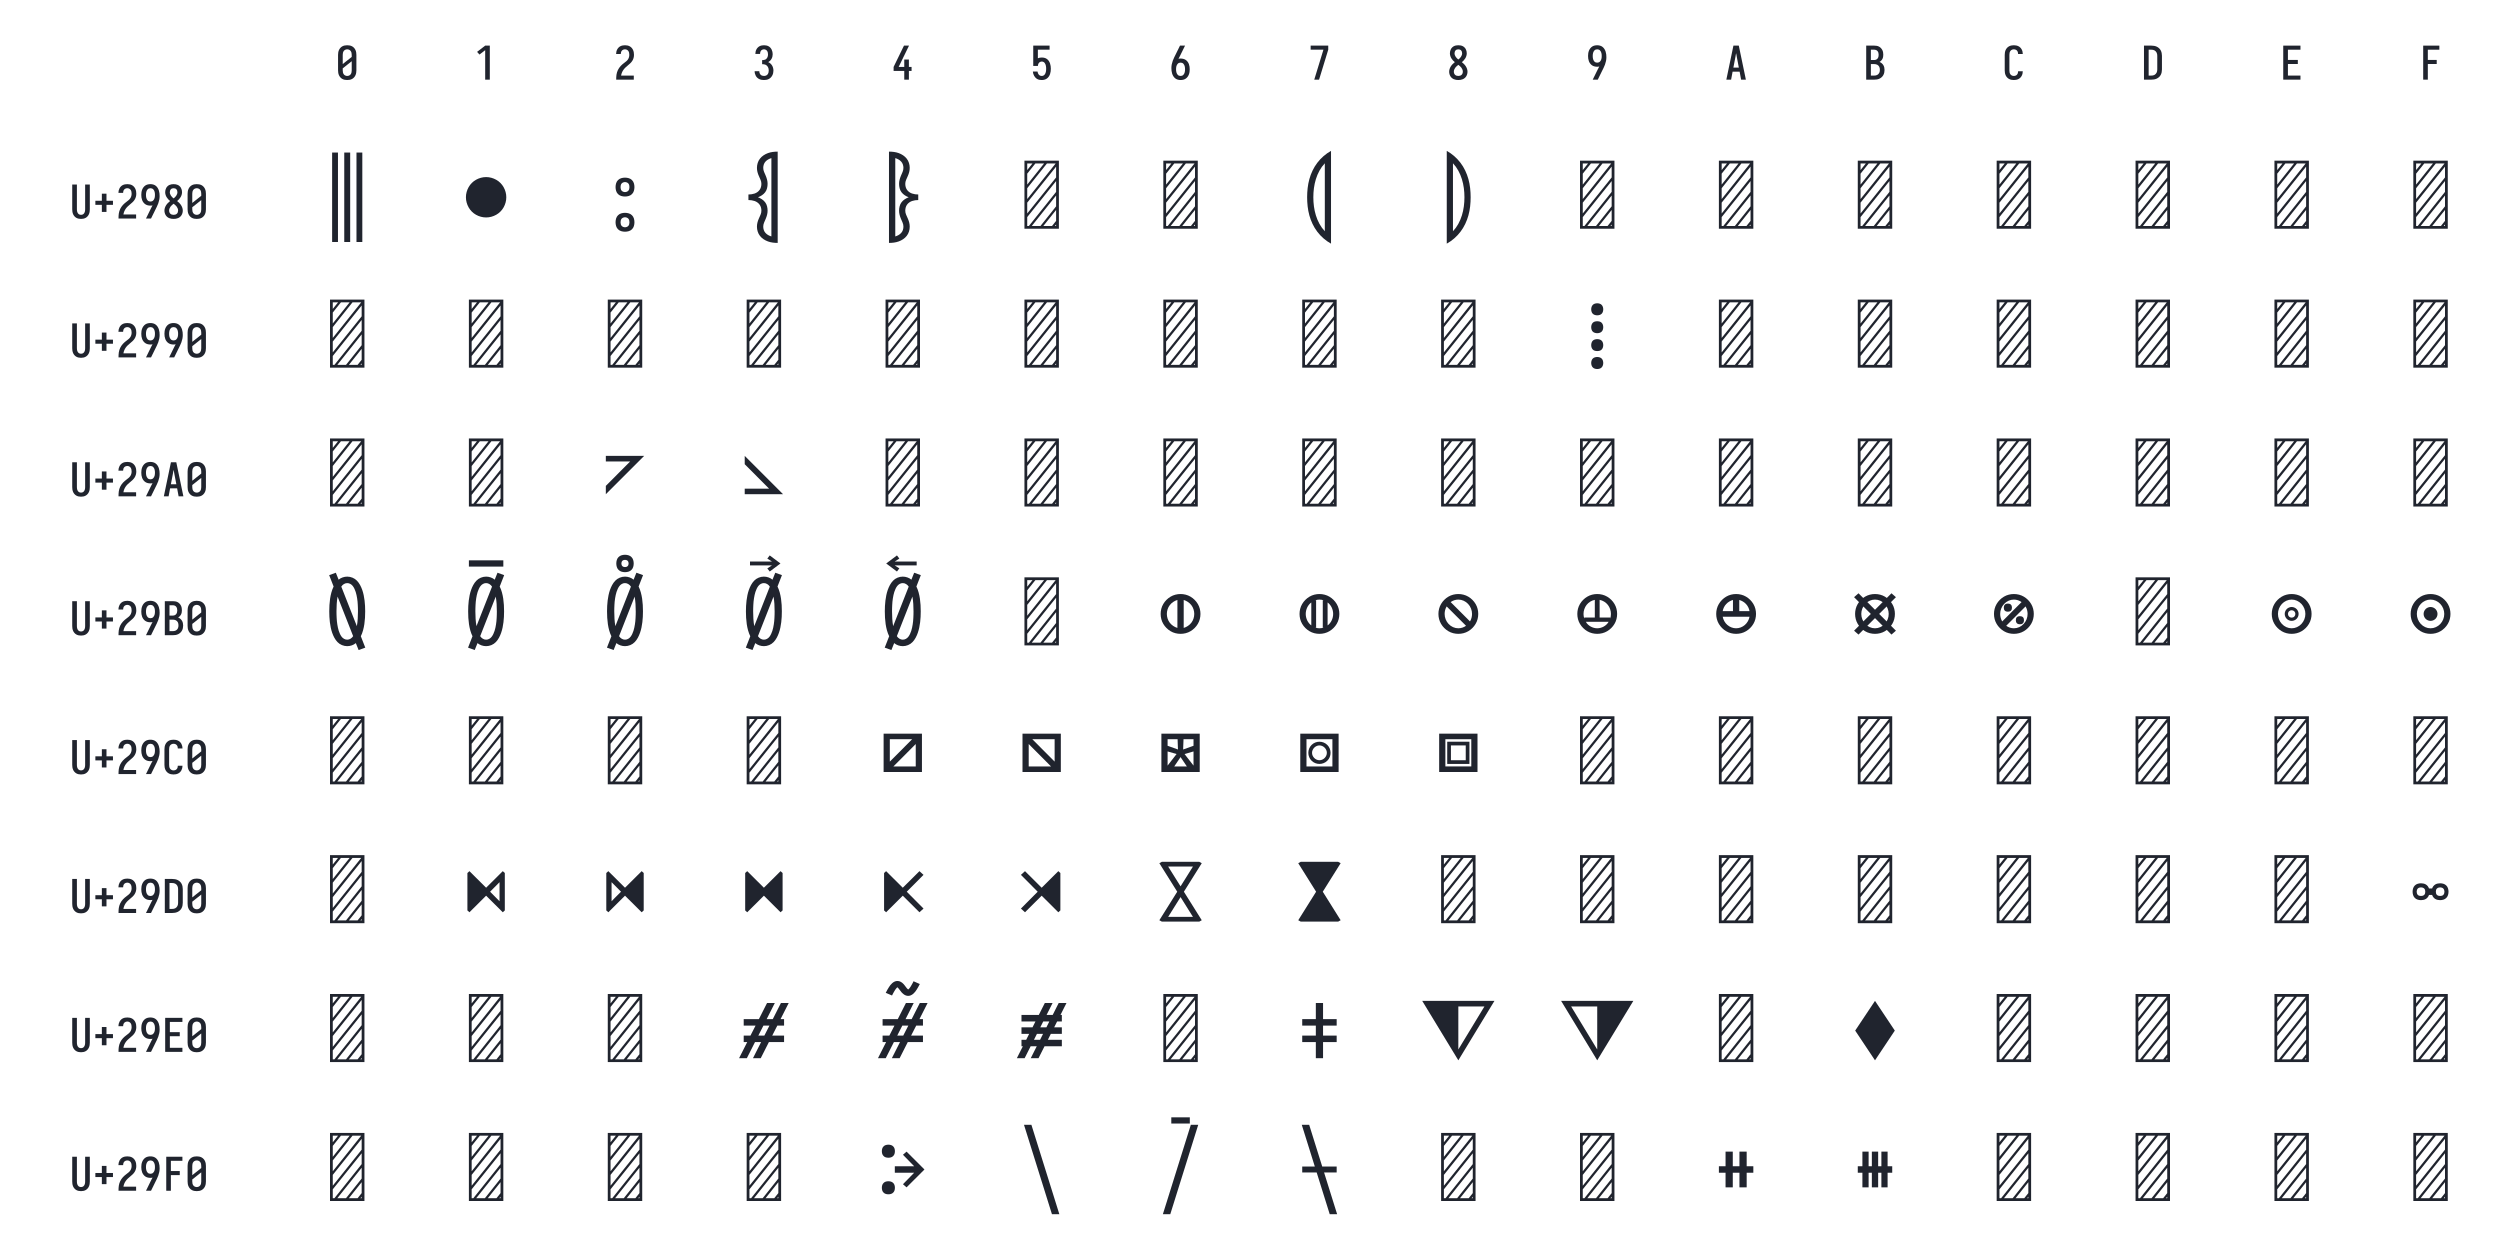 <?xml version="1.0" encoding="UTF-8" standalone="no"?>
<svg height="648" viewBox="0 0 1296 648" width="1296" xmlns="http://www.w3.org/2000/svg">
<defs>
<path d="M 250 8 Q 223 8 196 3 Q 169 -2 145 -15 Q 121 -28 102.5 -48.5 Q 84 -69 72.5 -94 Q 61 -119 56.5 -146 Q 52 -173 52 -200 L 52 -535 Q 52 -562 56.5 -589 Q 61 -616 72.5 -641 Q 84 -666 102.5 -686.5 Q 121 -707 145 -720 Q 169 -733 196 -738 Q 223 -743 250 -743 Q 277 -743 304 -738 Q 331 -733 355 -720 Q 379 -707 397.5 -686.5 Q 416 -666 427.5 -641 Q 439 -616 443.5 -589 Q 448 -562 448 -535 L 448 -200 Q 448 -173 443.5 -146 Q 439 -119 427.5 -94 Q 416 -69 397.5 -48.5 Q 379 -28 355 -15 Q 331 -2 304 3 Q 277 8 250 8 Z M 153 -337 L 347 -491 L 347 -535 Q 347 -557 342.5 -578.5 Q 338 -600 325.5 -618 Q 313 -636 292.5 -645.5 Q 272 -655 250 -655 Q 228 -655 207.5 -645.5 Q 187 -636 174.5 -618 Q 162 -600 157.5 -578.5 Q 153 -557 153 -535 Z M 250 -80 Q 272 -80 292.5 -89.5 Q 313 -99 325.5 -117 Q 338 -135 342.5 -156.5 Q 347 -178 347 -200 L 347 -398 L 153 -244 L 153 -200 Q 153 -178 157.5 -156.5 Q 162 -135 174.5 -117 Q 187 -99 207.5 -89.5 Q 228 -80 250 -80 Z " id="path1"/>
<path d="M 230 0 L 230 -637 L 107 -542 L 55 -600 L 230 -735 L 330 -735 L 330 0 Z " id="path2"/>
<path d="M 60 0 L 60 -1 Q 60 -27 61 -54 Q 62 -81 66 -107 Q 70 -133 77.5 -158.5 Q 85 -184 96.5 -207.5 Q 108 -231 123 -253 Q 138 -275 156 -294.5 Q 174 -314 194 -331 Q 214 -348 235.5 -364 Q 257 -380 277.5 -397 Q 298 -414 313 -435.5 Q 328 -457 335.5 -483 Q 343 -509 343 -535 Q 343 -557 339 -578 Q 335 -599 323.5 -617 Q 312 -635 292 -645 Q 272 -655 251 -655 Q 231 -655 213 -648 Q 195 -641 182.5 -626.5 Q 170 -612 164.5 -593 Q 159 -574 159 -555 L 159 -554 L 58 -554 L 58 -556 Q 58 -581 64 -606 Q 70 -631 82 -653.5 Q 94 -676 112 -694 Q 130 -712 152.5 -723 Q 175 -734 200 -738.5 Q 225 -743 251 -743 Q 278 -743 304.5 -737.5 Q 331 -732 354 -719 Q 377 -706 395 -685.5 Q 413 -665 424 -640.5 Q 435 -616 439.5 -589 Q 444 -562 444 -535 Q 444 -501 435 -468 Q 426 -435 407.5 -406 Q 389 -377 364 -353.5 Q 339 -330 312.5 -308.5 Q 286 -287 261 -263.5 Q 236 -240 216.5 -212.5 Q 197 -185 184 -153.5 Q 171 -122 166 -88 L 440 -88 L 440 0 Z " id="path3"/>
<path d="M 252 8 Q 226 8 200 3.5 Q 174 -1 150.5 -12 Q 127 -23 107.5 -41 Q 88 -59 75.5 -82 Q 63 -105 56.5 -130.5 Q 50 -156 50 -183 L 151 -183 Q 151 -162 157.5 -142.5 Q 164 -123 178 -108 Q 192 -93 212 -86.5 Q 232 -80 252 -80 Q 275 -80 296 -88.5 Q 317 -97 330.5 -114.5 Q 344 -132 349.5 -154 Q 355 -176 355 -198 Q 355 -217 351 -235.5 Q 347 -254 338.5 -271 Q 330 -288 316.5 -301 Q 303 -314 286 -322 Q 269 -330 250 -332 Q 231 -334 212 -334 L 212 -422 Q 229 -422 246 -424 Q 263 -426 278.5 -433 Q 294 -440 306 -452.5 Q 318 -465 325.5 -480.5 Q 333 -496 336 -513 Q 339 -530 339 -547 Q 339 -566 334.5 -585.5 Q 330 -605 319 -621 Q 308 -637 290 -646 Q 272 -655 253 -655 Q 234 -655 216.5 -647.5 Q 199 -640 188 -625.5 Q 177 -611 172 -593 Q 167 -575 167 -556 L 167 -555 L 66 -555 L 66 -558 Q 66 -582 71.5 -606.5 Q 77 -631 88.5 -653 Q 100 -675 117.5 -693 Q 135 -711 157 -722.5 Q 179 -734 203.5 -738.5 Q 228 -743 253 -743 Q 278 -743 303 -738 Q 328 -733 350.5 -721 Q 373 -709 390 -690 Q 407 -671 418 -648 Q 429 -625 434.5 -600 Q 440 -575 440 -550 Q 440 -524 434 -498.5 Q 428 -473 415.5 -450.5 Q 403 -428 384.5 -409.5 Q 366 -391 343 -379 Q 369 -368 391 -348.5 Q 413 -329 427.5 -304.5 Q 442 -280 449 -252 Q 456 -224 456 -195 Q 456 -168 450 -141.5 Q 444 -115 431.5 -91 Q 419 -67 400 -47 Q 381 -27 357 -14.5 Q 333 -2 306.5 3 Q 280 8 252 8 Z " id="path4"/>
<path d="M 282 0 L 282 -188 L 52 -188 L 52 -275 L 276 -735 L 385 -735 L 161 -275 L 282 -275 L 282 -435 L 382 -435 L 382 -275 L 440 -275 L 440 -188 L 382 -188 L 382 0 Z " id="path5"/>
<path d="M 252 8 Q 227 8 202.5 3.5 Q 178 -1 156.5 -12.5 Q 135 -24 117.5 -42 Q 100 -60 88 -81 Q 76 -102 69 -126 Q 62 -150 60 -174 L 60 -176 L 160 -176 L 161 -172 Q 164 -154 170.5 -137 Q 177 -120 188.5 -107 Q 200 -94 217 -87 Q 234 -80 252 -80 Q 269 -80 285 -87 Q 301 -94 312 -106.5 Q 323 -119 330 -135 Q 337 -151 340.5 -167.5 Q 344 -184 345.5 -201 Q 347 -218 347 -235 Q 347 -252 345.5 -269 Q 344 -286 340.5 -302.5 Q 337 -319 330.5 -334.5 Q 324 -350 313.5 -363 Q 303 -376 287 -383.5 Q 271 -391 254 -391 Q 236 -391 219.5 -384 Q 203 -377 191.5 -363 Q 180 -349 174.5 -331.5 Q 169 -314 168 -296 L 68 -296 L 68 -735 L 421 -735 L 421 -647 L 168 -647 L 168 -462 Q 188 -471 210 -474.5 Q 232 -478 254 -478 Q 284 -478 312.5 -470.5 Q 341 -463 364.5 -445.5 Q 388 -428 404.5 -403.5 Q 421 -379 430.5 -351 Q 440 -323 444 -294 Q 448 -265 448 -235 Q 448 -206 444 -176.5 Q 440 -147 430.5 -119 Q 421 -91 404 -66.5 Q 387 -42 363 -24.5 Q 339 -7 310 0.5 Q 281 8 252 8 Z " id="path6"/>
<path d="M 250 8 Q 219 8 189 -0.5 Q 159 -9 135 -28 Q 111 -47 94.5 -73.5 Q 78 -100 68.5 -129.5 Q 59 -159 55.5 -189.5 Q 52 -220 52 -250 Q 52 -291 60 -331 Q 68 -371 82 -409 Q 96 -447 114 -483.5 Q 132 -520 150 -556 L 238 -735 L 347 -735 L 240 -517 Q 232 -500 223 -483.5 Q 214 -467 205 -451 Q 217 -454 229 -455 Q 241 -456 253 -456 Q 281 -456 309.5 -449 Q 338 -442 361.5 -426 Q 385 -410 402.5 -386.5 Q 420 -363 430 -336.5 Q 440 -310 444 -281.5 Q 448 -253 448 -224 Q 448 -195 444 -166.5 Q 440 -138 429.5 -111 Q 419 -84 401.5 -60.5 Q 384 -37 360 -21 Q 336 -5 307.5 1.5 Q 279 8 250 8 Z M 250 -80 Q 266 -80 282 -85.5 Q 298 -91 309.5 -102.5 Q 321 -114 328.5 -129 Q 336 -144 340 -159.5 Q 344 -175 345.5 -191.5 Q 347 -208 347 -224 Q 347 -240 345.5 -256.5 Q 344 -273 340 -288.5 Q 336 -304 328.5 -319 Q 321 -334 309.5 -345.5 Q 298 -357 282.5 -362.5 Q 267 -368 251 -368 Q 234 -368 218.5 -362.5 Q 203 -357 191.5 -345.5 Q 180 -334 172 -319.5 Q 164 -305 160 -289 Q 156 -273 154.5 -256.5 Q 153 -240 153 -224 Q 153 -208 154.5 -191.5 Q 156 -175 160 -159.5 Q 164 -144 171.5 -129 Q 179 -114 190.5 -102.5 Q 202 -91 218 -85.5 Q 234 -80 250 -80 Z " id="path7"/>
<path d="M 138 0 L 336 -647 L 60 -647 L 60 -735 L 440 -735 L 440 -647 L 242 0 Z " id="path8"/>
<path d="M 250 8 Q 225 8 200 4 Q 175 -0 152 -10 Q 129 -20 109.5 -37 Q 90 -54 77.5 -75.5 Q 65 -97 58.5 -121.5 Q 52 -146 52 -172 Q 52 -203 62 -232.5 Q 72 -262 88.5 -288 Q 105 -314 127 -336 Q 149 -358 174 -378 Q 152 -396 132.5 -417 Q 113 -438 98.5 -462.5 Q 84 -487 76 -514.5 Q 68 -542 68 -570 Q 68 -594 73.5 -617 Q 79 -640 90.5 -661 Q 102 -682 119.5 -698.5 Q 137 -715 158 -725 Q 179 -735 202.5 -739 Q 226 -743 250 -743 Q 274 -743 297.5 -739 Q 321 -735 342 -725 Q 363 -715 380.5 -698.5 Q 398 -682 409.5 -661 Q 421 -640 426.5 -617 Q 432 -594 432 -570 Q 432 -542 424 -514.5 Q 416 -487 401.5 -462.5 Q 387 -438 367.5 -417 Q 348 -396 326 -378 Q 351 -358 373 -336 Q 395 -314 411.5 -288 Q 428 -262 438 -232.5 Q 448 -203 448 -172 Q 448 -146 441.5 -121.5 Q 435 -97 422.5 -75.5 Q 410 -54 390.5 -37 Q 371 -20 348 -10 Q 325 -0 300 4 Q 275 8 250 8 Z M 250 -435 Q 266 -447 280.5 -461.5 Q 295 -476 306.5 -493 Q 318 -510 325 -529.5 Q 332 -549 332 -569 Q 332 -586 326.5 -602.5 Q 321 -619 310 -631.5 Q 299 -644 283 -649.5 Q 267 -655 250 -655 Q 233 -655 217 -649.5 Q 201 -644 190 -631.5 Q 179 -619 173.5 -602.5 Q 168 -586 168 -569 Q 168 -549 175 -529.5 Q 182 -510 193.5 -493 Q 205 -476 219.5 -461.5 Q 234 -447 250 -435 Z M 250 -80 Q 269 -80 287.5 -85.5 Q 306 -91 320 -104 Q 334 -117 340.5 -135.5 Q 347 -154 347 -173 Q 347 -196 338.5 -217.5 Q 330 -239 316.5 -257.5 Q 303 -276 285.5 -291 Q 268 -306 250 -320 Q 232 -306 214.5 -291 Q 197 -276 183.5 -257.5 Q 170 -239 161.5 -217.5 Q 153 -196 153 -173 Q 153 -154 159.5 -135.5 Q 166 -117 180 -104 Q 194 -91 212.5 -85.5 Q 231 -80 250 -80 Z " id="path9"/>
<path d="M 262 0 L 153 0 L 260 -218 Q 268 -235 277 -251.5 Q 286 -268 295 -284 Q 283 -281 271 -280 Q 259 -279 247 -279 Q 219 -279 190.5 -286 Q 162 -293 138.5 -309 Q 115 -325 97.5 -348.5 Q 80 -372 70 -398.5 Q 60 -425 56 -453.5 Q 52 -482 52 -511 Q 52 -540 56 -568.5 Q 60 -597 70.5 -624 Q 81 -651 98.5 -674.5 Q 116 -698 140 -714 Q 164 -730 192.5 -736.5 Q 221 -743 250 -743 Q 281 -743 311 -734.5 Q 341 -726 365 -707 Q 389 -688 405.5 -661.5 Q 422 -635 431.5 -605.5 Q 441 -576 444.5 -545.5 Q 448 -515 448 -485 Q 448 -444 440 -404 Q 432 -364 418 -326 Q 404 -288 386 -251.5 Q 368 -215 350 -179 Z M 249 -367 Q 266 -367 281.5 -372.5 Q 297 -378 308.5 -389.5 Q 320 -401 328 -415.5 Q 336 -430 340 -446 Q 344 -462 345.5 -478.5 Q 347 -495 347 -511 Q 347 -527 345.5 -543.5 Q 344 -560 340 -575.5 Q 336 -591 328.5 -606 Q 321 -621 309.5 -632.5 Q 298 -644 282 -649.5 Q 266 -655 250 -655 Q 234 -655 218 -649.5 Q 202 -644 190.5 -632.5 Q 179 -621 171.5 -606 Q 164 -591 160 -575.5 Q 156 -560 154.5 -543.5 Q 153 -527 153 -511 Q 153 -495 154.5 -478.5 Q 156 -462 160 -446.5 Q 164 -431 171.5 -416 Q 179 -401 190.5 -389.5 Q 202 -378 217.5 -372.5 Q 233 -367 249 -367 Z " id="path10"/>
<path d="M 39 0 L 192 -735 L 308 -735 L 461 0 L 358 0 L 326 -172 L 174 -172 L 142 0 Z M 309 -260 L 265 -490 Q 262 -511 258 -531.5 Q 254 -552 250 -572 Q 246 -552 242 -531.5 Q 238 -511 235 -490 L 191 -260 Z " id="path11"/>
<path d="M 60 0 L 60 -735 L 234 -735 Q 261 -735 287 -730.5 Q 313 -726 336 -714 Q 359 -702 377.5 -682.5 Q 396 -663 408 -639.5 Q 420 -616 424.5 -590 Q 429 -564 429 -538 Q 429 -515 425 -492 Q 421 -469 410.5 -448.5 Q 400 -428 383.5 -411 Q 367 -394 347 -383 Q 372 -373 393.5 -355.5 Q 415 -338 429.5 -314.5 Q 444 -291 450 -264 Q 456 -237 456 -210 Q 456 -181 450 -152.5 Q 444 -124 430 -98.5 Q 416 -73 394.5 -53.5 Q 373 -34 347 -21.5 Q 321 -9 292 -4.5 Q 263 -0 234 0 Z M 161 -424 L 234 -424 Q 255 -424 274.5 -432.5 Q 294 -441 306.5 -457.5 Q 319 -474 324 -494.5 Q 329 -515 329 -536 Q 329 -557 324 -577.5 Q 319 -598 306.5 -614.5 Q 294 -631 274.5 -639 Q 255 -647 234 -647 L 161 -647 Z M 161 -88 L 234 -88 Q 251 -88 267 -91 Q 283 -94 297.5 -101.5 Q 312 -109 323.5 -121 Q 335 -133 342.5 -148 Q 350 -163 352.5 -179 Q 355 -195 355 -212 Q 355 -228 352.5 -244.5 Q 350 -261 343 -276 Q 336 -291 324.5 -303 Q 313 -315 298 -322.5 Q 283 -330 267 -333 Q 251 -336 234 -336 L 161 -336 Z " id="path12"/>
<path d="M 247 8 Q 220 8 193.5 2.5 Q 167 -3 143.5 -16 Q 120 -29 101.5 -49.5 Q 83 -70 72 -94.5 Q 61 -119 56.5 -146 Q 52 -173 52 -200 L 52 -535 Q 52 -562 56.5 -589 Q 61 -616 72 -640.5 Q 83 -665 101.5 -685.5 Q 120 -706 143.5 -719 Q 167 -732 193.5 -737.5 Q 220 -743 247 -743 Q 273 -743 298 -738.5 Q 323 -734 346 -723 Q 369 -712 387.5 -694 Q 406 -676 418 -653.5 Q 430 -631 436 -606 Q 442 -581 442 -556 L 442 -554 L 341 -554 L 341 -555 Q 341 -575 335.5 -593.5 Q 330 -612 317 -627 Q 304 -642 285.5 -648.5 Q 267 -655 247 -655 Q 226 -655 206 -645.5 Q 186 -636 173.5 -618 Q 161 -600 157 -578.5 Q 153 -557 153 -535 L 153 -200 Q 153 -178 157 -156.5 Q 161 -135 173.5 -117 Q 186 -99 206 -89.5 Q 226 -80 247 -80 Q 267 -80 285.5 -86.5 Q 304 -93 317 -108 Q 330 -123 335.5 -141.5 Q 341 -160 341 -180 L 341 -181 L 442 -181 L 442 -179 Q 442 -154 436 -129 Q 430 -104 418 -81.5 Q 406 -59 387.5 -41 Q 369 -23 346 -12 Q 323 -1 298 3.5 Q 273 8 247 8 Z " id="path13"/>
<path d="M 60 0 L 60 -735 L 219 -735 Q 249 -735 279 -730 Q 309 -725 336.5 -712 Q 364 -699 386 -678.5 Q 408 -658 422 -631.5 Q 436 -605 442 -575 Q 448 -545 448 -515 L 448 -220 Q 448 -190 442 -160 Q 436 -130 422 -103.5 Q 408 -77 386 -56.5 Q 364 -36 336.5 -23 Q 309 -10 279 -5 Q 249 -0 219 0 Z M 161 -88 L 219 -88 Q 237 -88 254 -91 Q 271 -94 286.5 -102.5 Q 302 -111 314 -124 Q 326 -137 333.5 -152.5 Q 341 -168 344 -185.5 Q 347 -203 347 -220 L 347 -515 Q 347 -532 344 -549.5 Q 341 -567 333.5 -582.5 Q 326 -598 314 -611 Q 302 -624 286.5 -632.5 Q 271 -641 254 -644 Q 237 -647 219 -647 L 161 -647 Z " id="path14"/>
<path d="M 68 0 L 68 -735 L 440 -735 L 440 -647 L 169 -647 L 169 -426 L 383 -426 L 383 -338 L 169 -338 L 169 -88 L 440 -88 L 440 0 Z " id="path15"/>
<path d="M 91 0 L 91 -735 L 440 -735 L 440 -647 L 191 -647 L 191 -426 L 383 -426 L 383 -338 L 191 -338 L 191 0 Z " id="path16"/>
<path d="M 250 8 Q 223 8 196.5 2.5 Q 170 -3 147 -16.5 Q 124 -30 106.5 -50.5 Q 89 -71 78.5 -95.5 Q 68 -120 64 -146.5 Q 60 -173 60 -200 L 60 -735 L 161 -735 L 161 -200 Q 161 -186 162.5 -172 Q 164 -158 168 -144.5 Q 172 -131 179.5 -118.5 Q 187 -106 197.5 -97 Q 208 -88 222 -84 Q 236 -80 250 -80 Q 264 -80 278 -84 Q 292 -88 302.5 -97 Q 313 -106 320.5 -118.5 Q 328 -131 332 -144.5 Q 336 -158 337.5 -172 Q 339 -186 339 -200 L 339 -735 L 440 -735 L 440 -200 Q 440 -173 436 -146.5 Q 432 -120 421.5 -95.5 Q 411 -71 393.5 -50.5 Q 376 -30 353 -16.5 Q 330 -3 303.5 2.5 Q 277 8 250 8 Z " id="path17"/>
<path d="M 300 -143 L 200 -143 L 200 -296 L 60 -296 L 60 -384 L 200 -384 L 200 -537 L 300 -537 L 300 -384 L 440 -384 L 440 -296 L 300 -296 Z " id="path18"/>
<path d="M 350 143 L 350 -823 L 413 -823 L 413 143 Z M 218 143 L 218 -823 L 282 -823 L 282 143 Z M 87 143 L 87 -823 L 150 -823 L 150 143 Z " id="path19"/>
<path d="M 500 -122 Q 471 -122 443.5 -129.5 Q 416 -137 391 -151 Q 366 -165 345.5 -185.5 Q 325 -206 311 -231 Q 297 -256 289.5 -283.5 Q 282 -311 282 -340 Q 282 -369 289.5 -396.5 Q 297 -424 311 -449 Q 325 -474 345.5 -494.5 Q 366 -515 391 -529 Q 416 -543 443.5 -550.5 Q 471 -558 500 -558 Q 529 -558 556.5 -550.5 Q 584 -543 609 -529 Q 634 -515 654.5 -494.5 Q 675 -474 689 -449 Q 703 -424 710.5 -396.5 Q 718 -369 718 -340 Q 718 -311 710.5 -283.5 Q 703 -256 689 -231 Q 675 -206 654.5 -185.5 Q 634 -165 609 -151 Q 584 -137 556.5 -129.5 Q 529 -122 500 -122 Z " id="path20"/>
<path d="M 250 -348 Q 229 -348 209 -354 Q 189 -360 174.5 -374.5 Q 160 -389 154 -409 Q 148 -429 148 -450 Q 148 -471 154 -491 Q 160 -511 174.5 -525.5 Q 189 -540 209 -546 Q 229 -552 250 -552 Q 271 -552 291 -546 Q 311 -540 325.5 -525.5 Q 340 -511 346 -491 Q 352 -471 352 -450 Q 352 -429 346 -409 Q 340 -389 325.5 -374.5 Q 311 -360 291 -354 Q 271 -348 250 -348 Z M 250 -396 Q 260 -396 270 -400 Q 280 -404 286.5 -411.5 Q 293 -419 295.5 -429.5 Q 298 -440 298 -450 Q 298 -460 295.5 -470.5 Q 293 -481 286.5 -488.5 Q 280 -496 270 -500 Q 260 -504 250 -504 Q 240 -504 230 -500 Q 220 -496 213.5 -488.5 Q 207 -481 204.5 -470.5 Q 202 -460 202 -450 Q 202 -440 204.5 -429.5 Q 207 -419 213.5 -411.5 Q 220 -404 230 -400 Q 240 -396 250 -396 Z M 250 32 Q 229 32 209 26 Q 189 20 174.5 5.5 Q 160 -9 154 -29 Q 148 -49 148 -70 Q 148 -91 154 -111 Q 160 -131 174.5 -145.5 Q 189 -160 209 -166 Q 229 -172 250 -172 Q 271 -172 291 -166 Q 311 -160 325.5 -145.5 Q 340 -131 346 -111 Q 352 -91 352 -70 Q 352 -49 346 -29 Q 340 -9 325.5 5.5 Q 311 20 291 26 Q 271 32 250 32 Z M 250 -16 Q 260 -16 270 -20 Q 280 -24 286.5 -31.5 Q 293 -39 295.5 -49.5 Q 298 -60 298 -70 Q 298 -80 295.5 -90.5 Q 293 -101 286.5 -108.5 Q 280 -116 270 -120 Q 260 -124 250 -124 Q 240 -124 230 -120 Q 220 -116 213.5 -108.5 Q 207 -101 204.5 -90.5 Q 202 -80 202 -70 Q 202 -60 204.5 -49.5 Q 207 -39 213.5 -31.5 Q 220 -24 230 -20 Q 240 -16 250 -16 Z " id="path21"/>
<path d="M 399 153 Q 372 153 345.5 149.5 Q 319 146 294 137 Q 269 128 246.5 113 Q 224 98 207.5 77 Q 191 56 183 30 Q 175 4 175 -22 Q 175 -45 180.5 -67 Q 186 -89 195.5 -110 Q 205 -131 214 -152 Q 223 -173 223 -195 Q 223 -213 218.5 -229.5 Q 214 -246 204 -260 Q 194 -274 180 -284 Q 166 -294 150 -299.5 Q 134 -305 117 -307.5 Q 100 -310 83 -310 L 83 -370 Q 100 -370 117 -372.5 Q 134 -375 150 -380.5 Q 166 -386 180 -396 Q 194 -406 204 -420 Q 214 -434 218.5 -450.5 Q 223 -467 223 -485 Q 223 -507 214 -528 Q 205 -549 195.5 -570 Q 186 -591 180.5 -613 Q 175 -635 175 -658 Q 175 -684 183 -710 Q 191 -736 207.5 -757 Q 224 -778 246.5 -793 Q 269 -808 294 -817 Q 319 -826 345.5 -829.5 Q 372 -833 399 -833 Z M 331 83 L 331 -763 Q 314 -758 297.5 -749 Q 281 -740 268 -726 Q 255 -712 249 -694 Q 243 -676 243 -658 Q 243 -635 252 -614 Q 261 -593 270 -572 Q 279 -551 284.5 -529 Q 290 -507 290 -485 Q 290 -461 284 -437 Q 278 -413 263.5 -394 Q 249 -375 228.5 -361.5 Q 208 -348 186 -340 Q 208 -332 228.5 -318.5 Q 249 -305 263.5 -286 Q 278 -267 284 -243 Q 290 -219 290 -195 Q 290 -173 284.5 -151 Q 279 -129 270 -108 Q 261 -87 252 -66 Q 243 -45 243 -22 Q 243 -4 249 14 Q 255 32 268 46 Q 281 60 297.5 69 Q 314 78 331 83 Z " id="path22"/>
<path d="M 101 153 L 101 -833 Q 128 -833 154.5 -829.5 Q 181 -826 206 -817 Q 231 -808 253.5 -793 Q 276 -778 292.5 -757 Q 309 -736 317 -710 Q 325 -684 325 -658 Q 325 -635 319.5 -613 Q 314 -591 304.5 -570 Q 295 -549 286 -528 Q 277 -507 277 -485 Q 277 -467 281.5 -450.5 Q 286 -434 296 -420 Q 306 -406 320 -396 Q 334 -386 350 -380.5 Q 366 -375 383 -372.5 Q 400 -370 417 -370 L 417 -310 Q 400 -310 383 -307.5 Q 366 -305 350 -299.5 Q 334 -294 320 -284 Q 306 -274 296 -260 Q 286 -246 281.5 -229.5 Q 277 -213 277 -195 Q 277 -173 286 -152 Q 295 -131 304.5 -110 Q 314 -89 319.5 -67 Q 325 -45 325 -22 Q 325 4 317 30 Q 309 56 292.5 77 Q 276 98 253.5 113 Q 231 128 206 137 Q 181 146 154.5 149.5 Q 128 153 101 153 Z M 169 83 Q 186 78 202.5 69 Q 219 60 232 46 Q 245 32 251 14 Q 257 -4 257 -22 Q 257 -45 248 -66 Q 239 -87 230 -108 Q 221 -129 215.5 -151 Q 210 -173 210 -195 Q 210 -219 216 -243 Q 222 -267 236.5 -286 Q 251 -305 271.5 -318.5 Q 292 -332 314 -340 Q 292 -348 271.5 -361.5 Q 251 -375 236.5 -394 Q 222 -413 216 -437 Q 210 -461 210 -485 Q 210 -507 215.5 -529 Q 221 -551 230 -572 Q 239 -593 248 -614 Q 257 -635 257 -658 Q 257 -676 251 -694 Q 245 -712 232 -726 Q 219 -740 202.5 -749 Q 186 -758 169 -763 Z " id="path23"/>
<path d="M 64 0 L 64 -735 L 436 -735 L 436 0 Z M 94 -321 L 179 -427 L 401 -705 L 307 -705 L 94 -438 Z M 94 -477 L 276 -705 L 182 -705 L 94 -595 Z M 94 -634 L 151 -705 L 94 -705 Z M 94 -165 L 406 -554 L 406 -671 L 94 -282 Z M 94 -30 L 112 -30 L 406 -398 L 406 -515 L 94 -126 Z M 237 -30 L 406 -242 L 406 -359 L 143 -30 Z M 268 -30 L 362 -30 L 406 -85 L 406 -203 Z M 393 -30 L 406 -30 L 406 -46 Z " id="path24"/>
<path d="M 375 161 Q 332 137 294.5 104.5 Q 257 72 227 32.5 Q 197 -7 175.5 -52 Q 154 -97 141 -144.5 Q 128 -192 122.5 -241.5 Q 117 -291 117 -340 Q 117 -389 122.5 -438.5 Q 128 -488 141 -535.5 Q 154 -583 175.5 -628 Q 197 -673 227 -712.5 Q 257 -752 294.5 -784.5 Q 332 -817 375 -841 Z M 308 27 L 308 -707 Q 274 -671 250 -627 Q 226 -583 211.5 -535.5 Q 197 -488 190.5 -439 Q 184 -390 184 -340 Q 184 -290 190.5 -241 Q 197 -192 211.5 -144.5 Q 226 -97 250 -53 Q 274 -9 308 27 Z " id="path25"/>
<path d="M 125 161 L 125 -841 Q 168 -817 205.5 -784.5 Q 243 -752 273 -712.5 Q 303 -673 324.5 -628 Q 346 -583 359 -535.5 Q 372 -488 377.5 -438.5 Q 383 -389 383 -340 Q 383 -291 377.5 -241.5 Q 372 -192 359 -144.5 Q 346 -97 324.5 -52 Q 303 -7 273 32.5 Q 243 72 205.5 104.5 Q 168 137 125 161 Z M 192 27 Q 226 -9 250 -53 Q 274 -97 288.5 -144.5 Q 303 -192 309.5 -241 Q 316 -290 316 -340 Q 316 -390 309.5 -439 Q 303 -488 288.5 -535.5 Q 274 -583 250 -627 Q 226 -671 192 -707 Z " id="path26"/>
<path d="M 250 -565 Q 237 -565 224 -569 Q 211 -573 202 -582 Q 193 -591 189 -604 Q 185 -617 185 -630 Q 185 -643 189 -655.5 Q 193 -668 202 -677.5 Q 211 -687 224 -691 Q 237 -695 250 -695 Q 263 -695 276 -691 Q 289 -687 298 -677.5 Q 307 -668 311 -655.5 Q 315 -643 315 -630 Q 315 -617 311 -604 Q 307 -591 298 -582 Q 289 -573 276 -569 Q 263 -565 250 -565 Z M 250 -372 Q 237 -372 224 -376 Q 211 -380 202 -389 Q 193 -398 189 -411 Q 185 -424 185 -437 Q 185 -450 189 -462.5 Q 193 -475 202 -484.5 Q 211 -494 224 -497.5 Q 237 -501 250 -501 Q 263 -501 276 -497.5 Q 289 -494 298 -484.5 Q 307 -475 311 -462.5 Q 315 -450 315 -437 Q 315 -424 311 -411 Q 307 -398 298 -389 Q 289 -380 276 -376 Q 263 -372 250 -372 Z M 250 -179 Q 237 -179 224 -182.5 Q 211 -186 202 -195.5 Q 193 -205 189 -217.5 Q 185 -230 185 -243 Q 185 -256 189 -269 Q 193 -282 202 -291 Q 211 -300 224 -304 Q 237 -308 250 -308 Q 263 -308 276 -304 Q 289 -300 298 -291 Q 307 -282 311 -269 Q 315 -256 315 -243 Q 315 -230 311 -217.5 Q 307 -205 298 -195.5 Q 289 -186 276 -182.5 Q 263 -179 250 -179 Z M 250 15 Q 237 15 224 11 Q 211 7 202 -2.5 Q 193 -12 189 -24.5 Q 185 -37 185 -50 Q 185 -63 189 -76 Q 193 -89 202 -98 Q 211 -107 224 -111 Q 237 -115 250 -115 Q 263 -115 276 -111 Q 289 -107 298 -98 Q 307 -89 311 -76 Q 315 -63 315 -50 Q 315 -37 311 -24.5 Q 307 -12 298 -2.5 Q 289 7 276 11 Q 263 15 250 15 Z " id="path27"/>
<path d="M 43 -133 L 43 -223 L 306 -487 L 43 -487 L 43 -547 L 457 -547 Z " id="path28"/>
<path d="M 43 -133 L 43 -193 L 306 -193 L 43 -457 L 43 -547 L 457 -133 Z " id="path29"/>
<path d="M 373 50 L 343 -25 Q 324 -9 299.5 -0.5 Q 275 8 250 8 Q 221 8 193 -3.5 Q 165 -15 145 -36 Q 125 -57 111 -83 Q 97 -109 87.5 -136.5 Q 78 -164 72 -193 Q 66 -222 62.5 -251 Q 59 -280 57.5 -309 Q 56 -338 56 -368 Q 56 -402 58 -436.5 Q 60 -471 65 -505 Q 70 -539 79 -572 Q 88 -605 103 -636 L 55 -759 L 127 -785 L 157 -710 Q 176 -726 200.5 -734.5 Q 225 -743 250 -743 Q 279 -743 307 -731.5 Q 335 -720 355 -699 Q 375 -678 389 -652 Q 403 -626 412.5 -598.5 Q 422 -571 428 -542 Q 434 -513 437.5 -484 Q 441 -455 442.5 -426 Q 444 -397 444 -368 Q 444 -333 442 -298.5 Q 440 -264 435 -230 Q 430 -196 421 -163 Q 412 -130 397 -99 L 445 24 Z M 354 -208 Q 361 -247 363.5 -287 Q 366 -327 366 -367 Q 366 -385 365.5 -403 Q 365 -421 364 -438.5 Q 363 -456 361.5 -473.5 Q 360 -491 357 -508.5 Q 354 -526 350.5 -543.5 Q 347 -561 341.5 -577.5 Q 336 -594 328.5 -610.5 Q 321 -627 310.5 -641 Q 300 -655 284 -664 Q 268 -673 250 -673 Q 231 -673 214 -662.5 Q 197 -652 186 -635 Z M 250 -62 Q 269 -62 286 -72.5 Q 303 -83 314 -100 L 146 -527 Q 139 -488 136.5 -448 Q 134 -408 134 -368 Q 134 -350 134.5 -332 Q 135 -314 136 -296.5 Q 137 -279 138.5 -261.5 Q 140 -244 143 -226.5 Q 146 -209 149.5 -191.5 Q 153 -174 158.5 -157.5 Q 164 -141 171.5 -124.5 Q 179 -108 189.5 -94 Q 200 -80 216 -71 Q 232 -62 250 -62 Z " id="path30"/>
<path d="M 127 50 L 55 24 L 103 -99 Q 88 -130 79 -163 Q 70 -196 65 -230 Q 60 -264 58 -298.5 Q 56 -333 56 -368 Q 56 -397 57.5 -426 Q 59 -455 62.5 -484 Q 66 -513 72 -542 Q 78 -571 87.5 -598.5 Q 97 -626 111 -652 Q 125 -678 145 -699 Q 165 -720 193 -731.5 Q 221 -743 250 -743 Q 275 -743 299.5 -734.5 Q 324 -726 343 -710 L 373 -785 L 445 -759 L 397 -636 Q 412 -605 421 -572 Q 430 -539 435 -505 Q 440 -471 442 -436.5 Q 444 -402 444 -368 Q 444 -338 442.5 -309 Q 441 -280 437.5 -251 Q 434 -222 428 -193 Q 422 -164 412.5 -136.5 Q 403 -109 389 -83 Q 375 -57 355 -36 Q 335 -15 307 -3.5 Q 279 8 250 8 Q 225 8 200.5 -0.5 Q 176 -9 157 -25 Z M 146 -208 L 314 -635 Q 303 -652 286 -662.5 Q 269 -673 250 -673 Q 232 -673 216 -664 Q 200 -655 189.5 -641 Q 179 -627 171.5 -610.5 Q 164 -594 158.5 -577.5 Q 153 -561 149.5 -543.5 Q 146 -526 143 -508.5 Q 140 -491 138.5 -473.5 Q 137 -456 136 -438.5 Q 135 -421 134.5 -403 Q 134 -385 134 -368 Q 134 -327 136.5 -287 Q 139 -247 146 -208 Z M 250 -62 Q 268 -62 284 -71 Q 300 -80 310.5 -94 Q 321 -108 328.5 -124.5 Q 336 -141 341.5 -157.5 Q 347 -174 350.5 -191.5 Q 354 -209 357 -226.5 Q 360 -244 361.5 -261.5 Q 363 -279 364 -296.5 Q 365 -314 365.5 -332 Q 366 -350 366 -367 Q 366 -408 363.5 -448 Q 361 -488 354 -527 L 186 -100 Q 197 -83 214 -72.5 Q 231 -62 250 -62 Z M 64 -851 L 64 -919 L 436 -919 L 436 -851 Z " id="path31"/>
<path d="M 127 50 L 55 24 L 103 -99 Q 88 -130 79 -163 Q 70 -196 65 -230 Q 60 -264 58 -298.5 Q 56 -333 56 -368 Q 56 -397 57.5 -426 Q 59 -455 62.5 -484 Q 66 -513 72 -542 Q 78 -571 87.5 -598.5 Q 97 -626 111 -652 Q 125 -678 145 -699 Q 165 -720 193 -731.5 Q 221 -743 250 -743 Q 275 -743 299.5 -734.5 Q 324 -726 343 -710 L 373 -785 L 445 -759 L 397 -636 Q 412 -605 421 -572 Q 430 -539 435 -505 Q 440 -471 442 -436.5 Q 444 -402 444 -368 Q 444 -338 442.5 -309 Q 441 -280 437.5 -251 Q 434 -222 428 -193 Q 422 -164 412.5 -136.5 Q 403 -109 389 -83 Q 375 -57 355 -36 Q 335 -15 307 -3.5 Q 279 8 250 8 Q 225 8 200.5 -0.5 Q 176 -9 157 -25 Z M 146 -208 L 314 -635 Q 303 -652 286 -662.5 Q 269 -673 250 -673 Q 232 -673 216 -664 Q 200 -655 189.5 -641 Q 179 -627 171.5 -610.5 Q 164 -594 158.5 -577.5 Q 153 -561 149.5 -543.5 Q 146 -526 143 -508.5 Q 140 -491 138.5 -473.5 Q 137 -456 136 -438.5 Q 135 -421 134.5 -403 Q 134 -385 134 -368 Q 134 -327 136.5 -287 Q 139 -247 146 -208 Z M 250 -62 Q 268 -62 284 -71 Q 300 -80 310.5 -94 Q 321 -108 328.5 -124.5 Q 336 -141 341.5 -157.5 Q 347 -174 350.5 -191.5 Q 354 -209 357 -226.5 Q 360 -244 361.5 -261.5 Q 363 -279 364 -296.5 Q 365 -314 365.5 -332 Q 366 -350 366 -367 Q 366 -408 363.5 -448 Q 361 -488 354 -527 L 186 -100 Q 197 -83 214 -72.5 Q 231 -62 250 -62 Z M 250 -791 Q 231 -791 212.5 -796.5 Q 194 -802 180.5 -815.5 Q 167 -829 161.5 -847.5 Q 156 -866 156 -885 Q 156 -904 161.5 -922.5 Q 167 -941 180.5 -954.5 Q 194 -968 212.5 -973.5 Q 231 -979 250 -979 Q 269 -979 287.5 -973.5 Q 306 -968 319.5 -954.5 Q 333 -941 338.5 -922.5 Q 344 -904 344 -885 Q 344 -866 338.5 -847.5 Q 333 -829 319.5 -815.5 Q 306 -802 287.5 -796.5 Q 269 -791 250 -791 Z M 250 -846 Q 258 -846 265.5 -848.5 Q 273 -851 278.5 -856.5 Q 284 -862 286.5 -869.5 Q 289 -877 289 -885 Q 289 -893 286.5 -900.5 Q 284 -908 278.5 -913.5 Q 273 -919 265.5 -921.5 Q 258 -924 250 -924 Q 242 -924 234.5 -921.5 Q 227 -919 221.5 -913.5 Q 216 -908 213.5 -900.5 Q 211 -893 211 -885 Q 211 -877 213.5 -869.5 Q 216 -862 221.5 -856.5 Q 227 -851 234.5 -848.5 Q 242 -846 250 -846 Z " id="path32"/>
<path d="M 127 50 L 55 24 L 103 -99 Q 88 -130 79 -163 Q 70 -196 65 -230 Q 60 -264 58 -298.5 Q 56 -333 56 -368 Q 56 -397 57.5 -426 Q 59 -455 62.5 -484 Q 66 -513 72 -542 Q 78 -571 87.5 -598.5 Q 97 -626 111 -652 Q 125 -678 145 -699 Q 165 -720 193 -731.5 Q 221 -743 250 -743 Q 275 -743 299.5 -734.5 Q 324 -726 343 -710 L 373 -785 L 445 -759 L 397 -636 Q 412 -605 421 -572 Q 430 -539 435 -505 Q 440 -471 442 -436.5 Q 444 -402 444 -368 Q 444 -338 442.5 -309 Q 441 -280 437.5 -251 Q 434 -222 428 -193 Q 422 -164 412.5 -136.5 Q 403 -109 389 -83 Q 375 -57 355 -36 Q 335 -15 307 -3.5 Q 279 8 250 8 Q 225 8 200.5 -0.5 Q 176 -9 157 -25 Z M 146 -208 L 314 -635 Q 303 -652 286 -662.5 Q 269 -673 250 -673 Q 232 -673 216 -664 Q 200 -655 189.5 -641 Q 179 -627 171.5 -610.5 Q 164 -594 158.5 -577.5 Q 153 -561 149.5 -543.5 Q 146 -526 143 -508.5 Q 140 -491 138.5 -473.5 Q 137 -456 136 -438.5 Q 135 -421 134.5 -403 Q 134 -385 134 -368 Q 134 -327 136.5 -287 Q 139 -247 146 -208 Z M 250 -62 Q 268 -62 284 -71 Q 300 -80 310.5 -94 Q 321 -108 328.5 -124.5 Q 336 -141 341.5 -157.5 Q 347 -174 350.5 -191.5 Q 354 -209 357 -226.5 Q 360 -244 361.5 -261.5 Q 363 -279 364 -296.5 Q 365 -314 365.5 -332 Q 366 -350 366 -367 Q 366 -408 363.5 -448 Q 361 -488 354 -527 L 186 -100 Q 197 -83 214 -72.5 Q 231 -62 250 -62 Z M 313 -798 L 287 -832 L 337 -864 L 100 -864 L 100 -906 L 337 -906 L 287 -938 L 313 -972 L 429 -885 Z " id="path33"/>
<path d="M 127 50 L 55 24 L 103 -99 Q 88 -130 79 -163 Q 70 -196 65 -230 Q 60 -264 58 -298.5 Q 56 -333 56 -368 Q 56 -397 57.5 -426 Q 59 -455 62.5 -484 Q 66 -513 72 -542 Q 78 -571 87.5 -598.5 Q 97 -626 111 -652 Q 125 -678 145 -699 Q 165 -720 193 -731.5 Q 221 -743 250 -743 Q 275 -743 299.5 -734.5 Q 324 -726 343 -710 L 373 -785 L 445 -759 L 397 -636 Q 412 -605 421 -572 Q 430 -539 435 -505 Q 440 -471 442 -436.5 Q 444 -402 444 -368 Q 444 -338 442.5 -309 Q 441 -280 437.5 -251 Q 434 -222 428 -193 Q 422 -164 412.5 -136.5 Q 403 -109 389 -83 Q 375 -57 355 -36 Q 335 -15 307 -3.5 Q 279 8 250 8 Q 225 8 200.5 -0.5 Q 176 -9 157 -25 Z M 146 -208 L 314 -635 Q 303 -652 286 -662.5 Q 269 -673 250 -673 Q 232 -673 216 -664 Q 200 -655 189.5 -641 Q 179 -627 171.5 -610.5 Q 164 -594 158.5 -577.5 Q 153 -561 149.5 -543.5 Q 146 -526 143 -508.5 Q 140 -491 138.5 -473.5 Q 137 -456 136 -438.5 Q 135 -421 134.5 -403 Q 134 -385 134 -368 Q 134 -327 136.5 -287 Q 139 -247 146 -208 Z M 250 -62 Q 268 -62 284 -71 Q 300 -80 310.5 -94 Q 321 -108 328.5 -124.5 Q 336 -141 341.5 -157.5 Q 347 -174 350.5 -191.5 Q 354 -209 357 -226.5 Q 360 -244 361.5 -261.5 Q 363 -279 364 -296.5 Q 365 -314 365.5 -332 Q 366 -350 366 -367 Q 366 -408 363.5 -448 Q 361 -488 354 -527 L 186 -100 Q 197 -83 214 -72.5 Q 231 -62 250 -62 Z M 187 -798 L 71 -885 L 187 -972 L 213 -938 L 163 -906 L 400 -906 L 400 -864 L 163 -864 L 213 -832 Z " id="path34"/>
<path d="M 250 -125 Q 222 -125 194.5 -132 Q 167 -139 142.5 -153.5 Q 118 -168 98 -188 Q 78 -208 63.5 -232.5 Q 49 -257 42 -284.5 Q 35 -312 35 -340 Q 35 -368 42 -395.5 Q 49 -423 63.5 -447.5 Q 78 -472 98 -492 Q 118 -512 142.5 -526.5 Q 167 -541 194.5 -548 Q 222 -555 250 -555 Q 278 -555 305.5 -548 Q 333 -541 357.5 -526.5 Q 382 -512 402 -492 Q 422 -472 436.5 -447.5 Q 451 -423 458 -395.5 Q 465 -368 465 -340 Q 465 -312 458 -284.5 Q 451 -257 436.5 -232.5 Q 422 -208 402 -188 Q 382 -168 357.5 -153.5 Q 333 -139 305.5 -132 Q 278 -125 250 -125 Z M 216 -189 L 216 -491 Q 192 -484 170.5 -469.5 Q 149 -455 133.5 -435 Q 118 -415 110 -390 Q 102 -365 102 -340 Q 102 -315 110 -290 Q 118 -265 133.5 -245 Q 149 -225 170.5 -210.5 Q 192 -196 216 -189 Z M 284 -189 Q 308 -196 329.5 -210.5 Q 351 -225 366.5 -245 Q 382 -265 390 -290 Q 398 -315 398 -340 Q 398 -365 390 -390 Q 382 -415 366.5 -435 Q 351 -455 329.5 -469.5 Q 308 -484 284 -491 Z " id="path35"/>
<path d="M 250 -125 Q 222 -125 194.5 -132 Q 167 -139 142.5 -153.5 Q 118 -168 98 -188 Q 78 -208 63.5 -232.5 Q 49 -257 42 -284.5 Q 35 -312 35 -340 Q 35 -368 42 -395.5 Q 49 -423 63.5 -447.5 Q 78 -472 98 -492 Q 118 -512 142.5 -526.5 Q 167 -541 194.5 -548 Q 222 -555 250 -555 Q 278 -555 305.5 -548 Q 333 -541 357.5 -526.5 Q 382 -512 402 -492 Q 422 -472 436.5 -447.5 Q 451 -423 458 -395.5 Q 465 -368 465 -340 Q 465 -312 458 -284.5 Q 451 -257 436.5 -232.5 Q 422 -208 402 -188 Q 382 -168 357.5 -153.5 Q 333 -139 305.5 -132 Q 278 -125 250 -125 Z M 250 -185 Q 262 -185 273.5 -187 Q 285 -189 296 -193 L 286 -193 L 286 -487 L 296 -487 Q 285 -491 273.5 -493 Q 262 -495 250 -495 Q 238 -495 226.5 -493 Q 215 -491 204 -487 L 214 -487 L 214 -193 L 204 -193 Q 215 -189 226.5 -187 Q 238 -185 250 -185 Z M 162 -216 L 162 -464 Q 148 -454 136.5 -439.5 Q 125 -425 117.5 -409 Q 110 -393 106 -375.5 Q 102 -358 102 -340 Q 102 -322 106 -304.5 Q 110 -287 117.5 -271 Q 125 -255 136.5 -240.5 Q 148 -226 162 -216 Z M 338 -216 Q 352 -226 363.5 -240.5 Q 375 -255 382.5 -271 Q 390 -287 394 -304.5 Q 398 -322 398 -340 Q 398 -358 394 -375.5 Q 390 -393 382.5 -409 Q 375 -425 363.5 -439.5 Q 352 -454 338 -464 Z " id="path36"/>
<path d="M 250 -125 Q 222 -125 194.5 -132 Q 167 -139 142.5 -153.5 Q 118 -168 98 -188 Q 78 -208 63.5 -232.5 Q 49 -257 42 -284.5 Q 35 -312 35 -340 Q 35 -368 42 -395.5 Q 49 -423 63.5 -447.5 Q 78 -472 98 -492 Q 118 -512 142.5 -526.5 Q 167 -541 194.5 -548 Q 222 -555 250 -555 Q 278 -555 305.5 -548 Q 333 -541 357.5 -526.5 Q 382 -512 402 -492 Q 422 -472 436.5 -447.5 Q 451 -423 458 -395.5 Q 465 -368 465 -340 Q 465 -312 458 -284.5 Q 451 -257 436.5 -232.5 Q 422 -208 402 -188 Q 382 -168 357.5 -153.5 Q 333 -139 305.5 -132 Q 278 -125 250 -125 Z M 376 -259 Q 387 -277 392.5 -298 Q 398 -319 398 -340 Q 398 -370 387 -398 Q 376 -426 355.5 -448 Q 335 -470 307.5 -482.5 Q 280 -495 250 -495 Q 228 -495 206.5 -488 Q 185 -481 167 -468 Z M 250 -185 Q 272 -185 293.5 -192 Q 315 -199 333 -212 L 124 -421 Q 113 -403 107.5 -382 Q 102 -361 102 -340 Q 102 -310 113 -282 Q 124 -254 144.5 -232 Q 165 -210 192.5 -197.5 Q 220 -185 250 -185 Z " id="path37"/>
<path d="M 250 -125 Q 222 -125 194.5 -132 Q 167 -139 142.5 -153.5 Q 118 -168 98 -188 Q 78 -208 63.5 -232.5 Q 49 -257 42 -284.5 Q 35 -312 35 -340 Q 35 -368 42 -395.5 Q 49 -423 63.5 -447.5 Q 78 -472 98 -492 Q 118 -512 142.5 -526.5 Q 167 -541 194.5 -548 Q 222 -555 250 -555 Q 278 -555 305.5 -548 Q 333 -541 357.5 -526.5 Q 382 -512 402 -492 Q 422 -472 436.5 -447.5 Q 451 -423 458 -395.5 Q 465 -368 465 -340 Q 465 -312 458 -284.5 Q 451 -257 436.5 -232.5 Q 422 -208 402 -188 Q 382 -168 357.5 -153.5 Q 333 -139 305.5 -132 Q 278 -125 250 -125 Z M 111 -289 L 111 -301 L 224 -301 L 224 -492 Q 198 -487 175 -473 Q 152 -459 135.5 -438 Q 119 -417 110.5 -391.5 Q 102 -366 102 -340 Q 102 -327 104 -314 Q 106 -301 111 -289 Z M 390 -289 Q 394 -301 396 -314 Q 398 -327 398 -340 Q 398 -366 389.5 -391.5 Q 381 -417 364.5 -438 Q 348 -459 325 -473 Q 302 -487 276 -492 L 276 -301 L 390 -301 Z M 250 -185 Q 268 -185 286.5 -190 Q 305 -195 321 -204 Q 337 -213 350.5 -226 Q 364 -239 373 -255 L 127 -255 Q 136 -239 149.5 -226 Q 163 -213 179 -204 Q 195 -195 213.5 -190 Q 232 -185 250 -185 Z " id="path38"/>
<path d="M 250 -125 Q 222 -125 194.5 -132 Q 167 -139 142.5 -153.5 Q 118 -168 98 -188 Q 78 -208 63.5 -232.5 Q 49 -257 42 -284.5 Q 35 -312 35 -340 Q 35 -368 42 -395.5 Q 49 -423 63.5 -447.5 Q 78 -472 98 -492 Q 118 -512 142.5 -526.5 Q 167 -541 194.5 -548 Q 222 -555 250 -555 Q 278 -555 305.5 -548 Q 333 -541 357.5 -526.5 Q 382 -512 402 -492 Q 422 -472 436.5 -447.5 Q 451 -423 458 -395.5 Q 465 -368 465 -340 Q 465 -312 458 -284.5 Q 451 -257 436.5 -232.5 Q 422 -208 402 -188 Q 382 -168 357.5 -153.5 Q 333 -139 305.5 -132 Q 278 -125 250 -125 Z M 105 -370 L 216 -370 L 216 -491 Q 195 -485 176.5 -474 Q 158 -463 143 -447 Q 128 -431 118.5 -411.5 Q 109 -392 105 -370 Z M 284 -370 L 395 -370 Q 391 -392 381.5 -411.5 Q 372 -431 357 -447 Q 342 -463 323.5 -474 Q 305 -485 284 -491 Z M 250 -185 Q 276 -185 300.5 -194.5 Q 325 -204 344.5 -221 Q 364 -238 377 -261 Q 390 -284 395 -310 L 105 -310 Q 110 -284 123 -261 Q 136 -238 155.5 -221 Q 175 -204 199.5 -194.5 Q 224 -185 250 -185 Z " id="path39"/>
<path d="M 250 -125 Q 222 -125 194.5 -132 Q 167 -139 142.5 -153.5 Q 118 -168 98 -188 Q 78 -208 63.5 -232.5 Q 49 -257 42 -284.5 Q 35 -312 35 -340 Q 35 -368 42 -395.5 Q 49 -423 63.5 -447.5 Q 78 -472 98 -492 Q 118 -512 142.5 -526.5 Q 167 -541 194.5 -548 Q 222 -555 250 -555 Q 278 -555 305.5 -548 Q 333 -541 357.5 -526.5 Q 382 -512 402 -492 Q 422 -472 436.5 -447.5 Q 451 -423 458 -395.5 Q 465 -368 465 -340 Q 465 -312 458 -284.5 Q 451 -257 436.5 -232.5 Q 422 -208 402 -188 Q 382 -168 357.5 -153.5 Q 333 -139 305.5 -132 Q 278 -125 250 -125 Z M 250 -185 Q 280 -185 307.5 -197.5 Q 335 -210 355.5 -232 Q 376 -254 387 -282 Q 398 -310 398 -340 Q 398 -370 387 -398 Q 376 -426 355.5 -448 Q 335 -470 307.5 -482.5 Q 280 -495 250 -495 Q 220 -495 192.5 -482.5 Q 165 -470 144.5 -448 Q 124 -426 113 -398 Q 102 -370 102 -340 Q 102 -310 113 -282 Q 124 -254 144.5 -232 Q 165 -210 192.5 -197.5 Q 220 -185 250 -185 Z M 428 -117 L 250 -295 L 72 -117 L 24 -159 L 205 -340 L 24 -521 L 72 -563 L 250 -385 L 428 -563 L 476 -521 L 295 -340 L 476 -159 Z " id="path40"/>
<path d="M 250 -125 Q 222 -125 194.5 -132 Q 167 -139 142.5 -153.5 Q 118 -168 98 -188 Q 78 -208 63.5 -232.5 Q 49 -257 42 -284.5 Q 35 -312 35 -340 Q 35 -368 42 -395.5 Q 49 -423 63.5 -447.5 Q 78 -472 98 -492 Q 118 -512 142.5 -526.5 Q 167 -541 194.5 -548 Q 222 -555 250 -555 Q 278 -555 305.5 -548 Q 333 -541 357.5 -526.5 Q 382 -512 402 -492 Q 422 -472 436.5 -447.5 Q 451 -423 458 -395.5 Q 465 -368 465 -340 Q 465 -312 458 -284.5 Q 451 -257 436.5 -232.5 Q 422 -208 402 -188 Q 382 -168 357.5 -153.5 Q 333 -139 305.5 -132 Q 278 -125 250 -125 Z M 124 -259 L 333 -468 Q 315 -481 293.5 -488 Q 272 -495 250 -495 Q 220 -495 192.5 -482.5 Q 165 -470 144.5 -448 Q 124 -426 113 -398 Q 102 -370 102 -340 Q 102 -319 107.5 -298 Q 113 -277 124 -259 Z M 185 -364 Q 176 -364 167.5 -366.5 Q 159 -369 152.5 -375 Q 146 -381 143.5 -390 Q 141 -399 141 -408 Q 141 -417 143.5 -425.5 Q 146 -434 152.5 -440.5 Q 159 -447 167.5 -449.5 Q 176 -452 185 -452 Q 194 -452 202.5 -449.5 Q 211 -447 217.5 -440.5 Q 224 -434 226.5 -425.5 Q 229 -417 229 -408 Q 229 -399 226.5 -390 Q 224 -381 217.5 -375 Q 211 -369 202.5 -366.5 Q 194 -364 185 -364 Z M 250 -185 Q 280 -185 307.5 -197.5 Q 335 -210 355.5 -232 Q 376 -254 387 -282 Q 398 -310 398 -340 Q 398 -361 392.5 -382 Q 387 -403 376 -421 L 167 -212 Q 185 -199 206.5 -192 Q 228 -185 250 -185 Z M 315 -228 Q 306 -228 297.5 -230.5 Q 289 -233 282.5 -239.5 Q 276 -246 273.5 -254.5 Q 271 -263 271 -272 Q 271 -281 273.5 -290 Q 276 -299 282.5 -305 Q 289 -311 297.5 -313.5 Q 306 -316 315 -316 Q 324 -316 332.5 -313.5 Q 341 -311 347.5 -305 Q 354 -299 356.5 -290 Q 359 -281 359 -272 Q 359 -263 356.5 -254.5 Q 354 -246 347.5 -239.5 Q 341 -233 332.5 -230.5 Q 324 -228 315 -228 Z " id="path41"/>
<path d="M 250 -125 Q 222 -125 194.5 -132 Q 167 -139 142.5 -153.5 Q 118 -168 98 -188 Q 78 -208 63.5 -232.5 Q 49 -257 42 -284.5 Q 35 -312 35 -340 Q 35 -368 42 -395.5 Q 49 -423 63.5 -447.5 Q 78 -472 98 -492 Q 118 -512 142.5 -526.5 Q 167 -541 194.5 -548 Q 222 -555 250 -555 Q 278 -555 305.5 -548 Q 333 -541 357.5 -526.5 Q 382 -512 402 -492 Q 422 -472 436.5 -447.5 Q 451 -423 458 -395.5 Q 465 -368 465 -340 Q 465 -312 458 -284.5 Q 451 -257 436.5 -232.5 Q 422 -208 402 -188 Q 382 -168 357.5 -153.5 Q 333 -139 305.5 -132 Q 278 -125 250 -125 Z M 250 -185 Q 280 -185 307.5 -197.5 Q 335 -210 355.5 -232 Q 376 -254 387 -282 Q 398 -310 398 -340 Q 398 -370 387 -398 Q 376 -426 355.5 -448 Q 335 -470 307.5 -482.5 Q 280 -495 250 -495 Q 220 -495 192.5 -482.5 Q 165 -470 144.5 -448 Q 124 -426 113 -398 Q 102 -370 102 -340 Q 102 -310 113 -282 Q 124 -254 144.5 -232 Q 165 -210 192.5 -197.5 Q 220 -185 250 -185 Z M 250 -265 Q 235 -265 221 -271 Q 207 -277 197 -287 Q 187 -297 181 -311 Q 175 -325 175 -340 Q 175 -355 181 -369 Q 187 -383 197 -393 Q 207 -403 221 -409 Q 235 -415 250 -415 Q 265 -415 279 -409 Q 293 -403 303 -393 Q 313 -383 319 -369 Q 325 -355 325 -340 Q 325 -325 319 -311 Q 313 -297 303 -287 Q 293 -277 279 -271 Q 265 -265 250 -265 Z M 250 -300 Q 258 -300 265.5 -303 Q 273 -306 278.5 -311.5 Q 284 -317 287 -324.5 Q 290 -332 290 -340 Q 290 -348 287 -355.5 Q 284 -363 278.5 -368.5 Q 273 -374 265.5 -377 Q 258 -380 250 -380 Q 242 -380 234.5 -377 Q 227 -374 221.5 -368.5 Q 216 -363 213 -355.5 Q 210 -348 210 -340 Q 210 -332 213 -324.5 Q 216 -317 221.5 -311.5 Q 227 -306 234.5 -303 Q 242 -300 250 -300 Z " id="path42"/>
<path d="M 250 -125 Q 222 -125 194.5 -132 Q 167 -139 142.5 -153.5 Q 118 -168 98 -188 Q 78 -208 63.5 -232.5 Q 49 -257 42 -284.5 Q 35 -312 35 -340 Q 35 -368 42 -395.5 Q 49 -423 63.5 -447.5 Q 78 -472 98 -492 Q 118 -512 142.5 -526.5 Q 167 -541 194.5 -548 Q 222 -555 250 -555 Q 278 -555 305.5 -548 Q 333 -541 357.5 -526.5 Q 382 -512 402 -492 Q 422 -472 436.5 -447.5 Q 451 -423 458 -395.5 Q 465 -368 465 -340 Q 465 -312 458 -284.5 Q 451 -257 436.5 -232.5 Q 422 -208 402 -188 Q 382 -168 357.5 -153.5 Q 333 -139 305.5 -132 Q 278 -125 250 -125 Z M 250 -185 Q 280 -185 307.5 -197.5 Q 335 -210 355.5 -232 Q 376 -254 387 -282 Q 398 -310 398 -340 Q 398 -370 387 -398 Q 376 -426 355.5 -448 Q 335 -470 307.5 -482.5 Q 280 -495 250 -495 Q 220 -495 192.5 -482.5 Q 165 -470 144.5 -448 Q 124 -426 113 -398 Q 102 -370 102 -340 Q 102 -310 113 -282 Q 124 -254 144.5 -232 Q 165 -210 192.5 -197.5 Q 220 -185 250 -185 Z M 250 -265 Q 235 -265 221 -271 Q 207 -277 197 -287 Q 187 -297 181 -311 Q 175 -325 175 -340 Q 175 -355 181 -369 Q 187 -383 197 -393 Q 207 -403 221 -409 Q 235 -415 250 -415 Q 265 -415 279 -409 Q 293 -403 303 -393 Q 313 -383 319 -369 Q 325 -355 325 -340 Q 325 -325 319 -311 Q 313 -297 303 -287 Q 293 -277 279 -271 Q 265 -265 250 -265 Z " id="path43"/>
<path d="M 43 -133 L 43 -547 L 457 -547 L 457 -133 Z M 110 -245 L 208 -343 L 351 -487 L 110 -487 Z M 390 -193 L 390 -435 L 149 -193 Z " id="path44"/>
<path d="M 43 -133 L 43 -547 L 457 -547 L 457 -133 Z M 390 -245 L 390 -487 L 149 -487 Z M 351 -193 L 110 -435 L 110 -193 Z " id="path45"/>
<path d="M 43 -133 L 43 -547 L 457 -547 L 457 -133 Z M 222 -376 L 218 -487 L 110 -487 L 110 -416 Z M 278 -376 L 390 -416 L 390 -487 L 282 -487 L 279 -410 Z M 110 -202 L 207 -327 L 110 -355 Z M 390 -202 L 390 -355 L 293 -327 Z M 318 -193 L 250 -294 L 182 -193 Z " id="path46"/>
<path d="M 43 -133 L 43 -547 L 457 -547 L 457 -133 Z M 390 -193 L 390 -487 L 110 -487 L 110 -193 Z M 250 -220 Q 226 -220 204 -229 Q 182 -238 165 -255 Q 148 -272 139 -294 Q 130 -316 130 -340 Q 130 -364 139 -386 Q 148 -408 165 -425 Q 182 -442 204 -451 Q 226 -460 250 -460 Q 274 -460 296 -451 Q 318 -442 335 -425 Q 352 -408 361 -386 Q 370 -364 370 -340 Q 370 -316 361 -294 Q 352 -272 335 -255 Q 318 -238 296 -229 Q 274 -220 250 -220 Z M 250 -260 Q 266 -260 280.5 -266.5 Q 295 -273 306 -284 Q 317 -295 323.5 -309.5 Q 330 -324 330 -340 Q 330 -356 323.5 -370.5 Q 317 -385 306 -396 Q 295 -407 280.5 -413.5 Q 266 -420 250 -420 Q 234 -420 219.5 -413.5 Q 205 -407 194 -396 Q 183 -385 176.5 -370.5 Q 170 -356 170 -340 Q 170 -324 176.5 -309.5 Q 183 -295 194 -284 Q 205 -273 219.5 -266.5 Q 234 -260 250 -260 Z " id="path47"/>
<path d="M 43 -133 L 43 -547 L 457 -547 L 457 -133 Z M 390 -193 L 390 -487 L 110 -487 L 110 -193 Z M 130 -220 L 130 -460 L 370 -460 L 370 -220 Z M 170 -260 L 330 -260 L 330 -420 L 170 -420 Z " id="path48"/>
<path d="M 430 -118 L 250 -297 L 70 -118 L 48 -138 L 48 -542 L 70 -562 L 250 -383 L 430 -562 L 452 -542 L 452 -138 Z M 395 -237 L 395 -443 L 293 -340 Z " id="path49"/>
<path d="M 430 -118 L 250 -297 L 70 -118 L 48 -138 L 48 -542 L 70 -562 L 250 -383 L 430 -562 L 452 -542 L 452 -138 Z M 105 -237 L 136 -269 L 207 -340 L 105 -443 Z " id="path50"/>
<path d="M 430 -118 L 250 -297 L 70 -118 L 48 -138 L 48 -542 L 70 -562 L 250 -383 L 430 -562 L 452 -542 L 452 -138 Z " id="path51"/>
<path d="M 430 -118 L 250 -297 L 70 -118 L 48 -138 L 48 -542 L 70 -562 L 250 -383 L 430 -562 L 474 -522 L 293 -340 L 474 -158 Z " id="path52"/>
<path d="M 430 -118 L 250 -297 L 70 -118 L 26 -158 L 207 -340 L 26 -522 L 70 -562 L 250 -383 L 430 -562 L 452 -542 L 452 -138 Z " id="path53"/>
<path d="M 452 -17 L 48 -17 L 41 -21 L 21 -32 L 214 -340 L 21 -648 L 48 -663 L 452 -663 L 479 -648 L 286 -340 L 479 -32 Z M 250 -398 L 384 -612 L 116 -612 Z M 116 -68 L 384 -68 L 327 -159 L 250 -282 Z " id="path54"/>
<path d="M 452 -17 L 48 -17 L 41 -21 L 21 -32 L 214 -340 L 21 -648 L 48 -663 L 452 -663 L 479 -648 L 286 -340 L 479 -32 Z " id="path55"/>
<path d="M 147 -249 Q 128 -249 110.5 -254.5 Q 93 -260 80 -273 Q 67 -286 61.5 -304 Q 56 -322 56 -340 Q 56 -358 61.5 -376 Q 67 -394 80 -407 Q 93 -420 110.5 -425.5 Q 128 -431 147 -431 Q 160 -431 174 -428 Q 188 -425 199.5 -418 Q 211 -411 220 -399.5 Q 229 -388 233 -375 L 267 -375 Q 271 -388 280 -399.5 Q 289 -411 300.5 -418 Q 312 -425 326 -428 Q 340 -431 353 -431 Q 372 -431 389.5 -425.5 Q 407 -420 420 -407 Q 433 -394 438.5 -376 Q 444 -358 444 -340 Q 444 -322 438.5 -304 Q 433 -286 420 -273 Q 407 -260 389.5 -254.5 Q 372 -249 353 -249 Q 340 -249 326 -252 Q 312 -255 300.5 -262 Q 289 -269 280 -280.5 Q 271 -292 267 -305 L 233 -305 Q 229 -292 220 -280.5 Q 211 -269 199.5 -262 Q 188 -255 174 -252 Q 160 -249 147 -249 Z M 353 -294 Q 363 -294 372 -296.5 Q 381 -299 387.5 -305.5 Q 394 -312 397 -321.5 Q 400 -331 400 -340 Q 400 -349 397 -358.5 Q 394 -368 387.5 -374.5 Q 381 -381 372 -384 Q 363 -387 353 -387 Q 344 -387 335 -384 Q 326 -381 319 -374.5 Q 312 -368 309.5 -358.5 Q 307 -349 307 -340 Q 307 -331 309.5 -321.5 Q 312 -312 319 -305.5 Q 326 -299 335 -296.5 Q 344 -294 353 -294 Z M 147 -294 Q 156 -294 165 -296.5 Q 174 -299 181 -305.5 Q 188 -312 190.5 -321.5 Q 193 -331 193 -340 Q 193 -349 190.5 -358.5 Q 188 -368 181 -374.5 Q 174 -381 165 -384 Q 156 -387 147 -387 Q 137 -387 128 -384 Q 119 -381 112.5 -374.5 Q 106 -368 103 -358.5 Q 100 -349 100 -340 Q 100 -331 103 -321.5 Q 106 -312 112.5 -305.5 Q 119 -299 128 -296.5 Q 137 -294 147 -294 Z " id="path56"/>
<path d="M 66 -42 L -18 -42 L 70 -216 L 32 -216 L 32 -286 L 105 -286 L 160 -394 L 32 -394 L 32 -464 L 196 -464 L 284 -638 L 368 -638 L 280 -464 L 346 -464 L 434 -638 L 518 -638 L 430 -464 L 468 -464 L 468 -394 L 395 -394 L 340 -286 L 468 -286 L 468 -216 L 304 -216 L 216 -42 L 132 -42 L 220 -216 L 154 -216 Z M 190 -286 L 255 -286 L 310 -394 L 245 -394 Z " id="path57"/>
<path d="M 66 -42 L -18 -42 L 70 -216 L 32 -216 L 32 -286 L 105 -286 L 160 -394 L 32 -394 L 32 -464 L 196 -464 L 284 -638 L 368 -638 L 280 -464 L 346 -464 L 434 -638 L 518 -638 L 430 -464 L 468 -464 L 468 -394 L 395 -394 L 340 -286 L 468 -286 L 468 -216 L 304 -216 L 216 -42 L 132 -42 L 220 -216 L 154 -216 Z M 190 -286 L 255 -286 L 310 -394 L 245 -394 Z M 308 -715 Q 303 -715 298 -716 Q 293 -717 288.5 -718 Q 284 -719 279.5 -721 Q 275 -723 270.5 -725.5 Q 266 -728 262.5 -730.5 Q 259 -733 255.5 -736 Q 252 -739 248 -742.5 Q 244 -746 240.5 -749.5 Q 237 -753 234 -757 Q 231 -761 228.5 -764.5 Q 226 -768 223 -771.5 Q 220 -775 216.5 -779.5 Q 213 -784 210 -788 Q 207 -792 204 -795.5 Q 201 -799 197.5 -802.5 Q 194 -806 192 -808 Q 189 -806 187 -804 Q 185 -802 181.5 -798 Q 178 -794 177 -792.5 Q 176 -791 174 -788.5 Q 172 -786 170.5 -784 Q 169 -782 167 -779 Q 165 -776 163.5 -773 Q 162 -770 160 -767 Q 158 -764 156 -760.5 Q 154 -757 152 -753.5 Q 150 -750 147.5 -745.5 Q 145 -741 143 -737 Q 141 -733 138.5 -728 Q 136 -723 134 -719 L 66 -748 Q 75 -766 83.5 -781 Q 92 -796 100 -808.5 Q 108 -821 116 -831.5 Q 124 -842 136 -852.5 Q 148 -863 162 -869.5 Q 176 -876 192 -876 Q 202 -876 211.5 -873.5 Q 221 -871 229.5 -866 Q 238 -861 245.5 -855 Q 253 -849 259.5 -841.5 Q 266 -834 271 -827.5 Q 276 -821 283 -811.5 Q 290 -802 295.5 -795.5 Q 301 -789 308 -784 Q 311 -786 313 -787.5 Q 315 -789 318.5 -793 Q 322 -797 323 -798.5 Q 324 -800 326 -802.5 Q 328 -805 329.5 -807 Q 331 -809 333 -812 Q 335 -815 336.5 -818 Q 338 -821 340 -824 Q 342 -827 344 -830.5 Q 346 -834 348 -838 Q 350 -842 352.5 -846 Q 355 -850 357 -854 Q 359 -858 361.5 -863 Q 364 -868 366 -873 L 434 -843 Q 425 -825 416.5 -810 Q 408 -795 400 -782.5 Q 392 -770 384 -759.5 Q 376 -749 364 -738.5 Q 352 -728 338 -721.5 Q 324 -715 308 -715 Z " id="path58"/>
<path d="M 66 -42 L -18 -42 L 47 -171 L 32 -171 L 32 -241 L 83 -241 L 115 -305 L 32 -305 L 32 -375 L 151 -375 L 183 -439 L 32 -439 L 32 -509 L 219 -509 L 284 -638 L 368 -638 L 303 -509 L 369 -509 L 434 -638 L 518 -638 L 453 -509 L 468 -509 L 468 -439 L 417 -439 L 385 -375 L 468 -375 L 468 -305 L 349 -305 L 317 -241 L 468 -241 L 468 -171 L 281 -171 L 216 -42 L 132 -42 L 197 -171 L 131 -171 Z M 235 -375 L 301 -375 L 333 -439 L 267 -439 Z M 167 -241 L 233 -241 L 265 -305 L 199 -305 Z " id="path59"/>
<path d="M 64 -394 L 64 -464 L 436 -464 L 436 -394 Z M 436 -216 L 64 -216 L 64 -286 L 436 -286 Z M 289 -42 L 211 -42 L 211 -638 L 289 -638 Z " id="path60"/>
<path d="M 500 -19 L 110 -661 L 890 -661 Z M 500 -136 L 782 -601 L 500 -601 Z " id="path61"/>
<path d="M 500 -19 L 110 -661 L 890 -661 Z M 500 -136 L 500 -601 L 218 -601 Z " id="path62"/>
<path d="M 500 -19 L 286 -340 L 500 -661 L 714 -340 Z " id="path63"/>
<path d="M 95 -467 Q 80 -467 66.5 -471 Q 53 -475 42.5 -485.5 Q 32 -496 28 -509.5 Q 24 -523 24 -538 Q 24 -552 28 -565.5 Q 32 -579 42.5 -589.5 Q 53 -600 66.5 -604 Q 80 -608 95 -608 Q 109 -608 122.5 -604 Q 136 -600 146.5 -589.5 Q 157 -579 161 -565.5 Q 165 -552 165 -538 Q 165 -523 161 -509.5 Q 157 -496 146.5 -485.5 Q 136 -475 122.5 -471 Q 109 -467 95 -467 Z M 291 -147 L 252 -181 L 373 -305 L 164 -305 L 164 -375 L 373 -375 L 252 -499 L 291 -533 L 484 -340 Z M 95 -72 Q 80 -72 66.5 -76 Q 53 -80 42.5 -90.5 Q 32 -101 28 -114.5 Q 24 -128 24 -143 Q 24 -157 28 -170.5 Q 32 -184 42.5 -194.5 Q 53 -205 66.5 -209 Q 80 -213 95 -213 Q 109 -213 122.5 -209 Q 136 -205 146.5 -194.5 Q 157 -184 161 -170.5 Q 165 -157 165 -143 Q 165 -128 161 -114.5 Q 157 -101 146.5 -90.5 Q 136 -80 122.5 -76 Q 109 -72 95 -72 Z " id="path64"/>
<path d="M 361 143 L 59 -823 L 139 -823 L 441 143 Z " id="path65"/>
<path d="M 150 -836 L 150 -903 L 350 -903 L 350 -836 Z M 59 143 L 361 -823 L 441 -823 L 139 143 Z " id="path66"/>
<path d="M 361 143 L 220 -308 L 64 -308 L 64 -372 L 200 -372 L 59 -823 L 139 -823 L 280 -372 L 436 -372 L 436 -308 L 300 -308 L 441 143 Z " id="path67"/>
<path d="M 136 -147 L 136 -305 L 64 -305 L 64 -375 L 136 -375 L 136 -533 L 214 -533 L 214 -375 L 286 -375 L 286 -533 L 364 -533 L 364 -375 L 436 -375 L 436 -305 L 364 -305 L 364 -147 L 286 -147 L 286 -305 L 214 -305 L 214 -147 Z " id="path68"/>
<path d="M 284 -147 L 216 -147 L 216 -305 L 181 -305 L 181 -147 L 114 -147 L 114 -305 L 64 -305 L 64 -375 L 114 -375 L 114 -533 L 181 -533 L 181 -375 L 216 -375 L 216 -533 L 284 -533 L 284 -375 L 319 -375 L 319 -533 L 386 -533 L 386 -375 L 436 -375 L 436 -305 L 386 -305 L 386 -147 L 319 -147 L 319 -305 L 284 -305 Z " id="path69"/>
</defs>
<g>
<g data-source-text="0" fill="#20242e" transform="translate(174 41.292) rotate(0) scale(0.024)">
<use href="#path1" transform="translate(0 0)"/>
</g>
</g>
<g>
<g data-source-text="1" fill="#20242e" transform="translate(246 41.292) rotate(0) scale(0.024)">
<use href="#path2" transform="translate(0 0)"/>
</g>
</g>
<g>
<g data-source-text="2" fill="#20242e" transform="translate(318 41.292) rotate(0) scale(0.024)">
<use href="#path3" transform="translate(0 0)"/>
</g>
</g>
<g>
<g data-source-text="3" fill="#20242e" transform="translate(390 41.292) rotate(0) scale(0.024)">
<use href="#path4" transform="translate(0 0)"/>
</g>
</g>
<g>
<g data-source-text="4" fill="#20242e" transform="translate(462 41.292) rotate(0) scale(0.024)">
<use href="#path5" transform="translate(0 0)"/>
</g>
</g>
<g>
<g data-source-text="5" fill="#20242e" transform="translate(534 41.292) rotate(0) scale(0.024)">
<use href="#path6" transform="translate(0 0)"/>
</g>
</g>
<g>
<g data-source-text="6" fill="#20242e" transform="translate(606 41.292) rotate(0) scale(0.024)">
<use href="#path7" transform="translate(0 0)"/>
</g>
</g>
<g>
<g data-source-text="7" fill="#20242e" transform="translate(678 41.292) rotate(0) scale(0.024)">
<use href="#path8" transform="translate(0 0)"/>
</g>
</g>
<g>
<g data-source-text="8" fill="#20242e" transform="translate(750 41.292) rotate(0) scale(0.024)">
<use href="#path9" transform="translate(0 0)"/>
</g>
</g>
<g>
<g data-source-text="9" fill="#20242e" transform="translate(822 41.292) rotate(0) scale(0.024)">
<use href="#path10" transform="translate(0 0)"/>
</g>
</g>
<g>
<g data-source-text="A" fill="#20242e" transform="translate(894 41.292) rotate(0) scale(0.024)">
<use href="#path11" transform="translate(0 0)"/>
</g>
</g>
<g>
<g data-source-text="B" fill="#20242e" transform="translate(966 41.292) rotate(0) scale(0.024)">
<use href="#path12" transform="translate(0 0)"/>
</g>
</g>
<g>
<g data-source-text="C" fill="#20242e" transform="translate(1038 41.292) rotate(0) scale(0.024)">
<use href="#path13" transform="translate(0 0)"/>
</g>
</g>
<g>
<g data-source-text="D" fill="#20242e" transform="translate(1110 41.292) rotate(0) scale(0.024)">
<use href="#path14" transform="translate(0 0)"/>
</g>
</g>
<g>
<g data-source-text="E" fill="#20242e" transform="translate(1182 41.292) rotate(0) scale(0.024)">
<use href="#path15" transform="translate(0 0)"/>
</g>
</g>
<g>
<g data-source-text="F" fill="#20242e" transform="translate(1254 41.292) rotate(0) scale(0.024)">
<use href="#path16" transform="translate(0 0)"/>
</g>
</g>
<g>
<g data-source-text="U+2980" fill="#20242e" transform="translate(36 113.292) rotate(0) scale(0.024)">
<use href="#path17" transform="translate(0 0)"/>
<use href="#path18" transform="translate(500 0)"/>
<use href="#path3" transform="translate(1000 0)"/>
<use href="#path10" transform="translate(1500 0)"/>
<use href="#path9" transform="translate(2000 0)"/>
<use href="#path1" transform="translate(2500 0)"/>
</g>
</g>
<g>
<g data-source-text="⦀" fill="#20242e" transform="translate(168 118.584) rotate(0) scale(0.048)">
<use href="#path19" transform="translate(0 0)"/>
</g>
</g>
<g>
<g data-source-text="⦁" fill="#20242e" transform="translate(228 118.584) rotate(0) scale(0.048)">
<use href="#path20" transform="translate(0 0)"/>
</g>
</g>
<g>
<g data-source-text="⦂" fill="#20242e" transform="translate(312 118.584) rotate(0) scale(0.048)">
<use href="#path21" transform="translate(0 0)"/>
</g>
</g>
<g>
<g data-source-text="⦃" fill="#20242e" transform="translate(384 118.584) rotate(0) scale(0.048)">
<use href="#path22" transform="translate(0 0)"/>
</g>
</g>
<g>
<g data-source-text="⦄" fill="#20242e" transform="translate(456 118.584) rotate(0) scale(0.048)">
<use href="#path23" transform="translate(0 0)"/>
</g>
</g>
<g>
<g data-source-text="" fill="#20242e40" transform="translate(528 118.584) rotate(0) scale(0.048)">
<use href="#path24" transform="translate(0 0)"/>
</g>
</g>
<g>
<g data-source-text="" fill="#20242e40" transform="translate(600 118.584) rotate(0) scale(0.048)">
<use href="#path24" transform="translate(0 0)"/>
</g>
</g>
<g>
<g data-source-text="⦇" fill="#20242e" transform="translate(672 118.584) rotate(0) scale(0.048)">
<use href="#path25" transform="translate(0 0)"/>
</g>
</g>
<g>
<g data-source-text="⦈" fill="#20242e" transform="translate(744 118.584) rotate(0) scale(0.048)">
<use href="#path26" transform="translate(0 0)"/>
</g>
</g>
<g>
<g data-source-text="" fill="#20242e40" transform="translate(816 118.584) rotate(0) scale(0.048)">
<use href="#path24" transform="translate(0 0)"/>
</g>
</g>
<g>
<g data-source-text="" fill="#20242e40" transform="translate(888 118.584) rotate(0) scale(0.048)">
<use href="#path24" transform="translate(0 0)"/>
</g>
</g>
<g>
<g data-source-text="" fill="#20242e40" transform="translate(960 118.584) rotate(0) scale(0.048)">
<use href="#path24" transform="translate(0 0)"/>
</g>
</g>
<g>
<g data-source-text="" fill="#20242e40" transform="translate(1032 118.584) rotate(0) scale(0.048)">
<use href="#path24" transform="translate(0 0)"/>
</g>
</g>
<g>
<g data-source-text="" fill="#20242e40" transform="translate(1104 118.584) rotate(0) scale(0.048)">
<use href="#path24" transform="translate(0 0)"/>
</g>
</g>
<g>
<g data-source-text="" fill="#20242e40" transform="translate(1176 118.584) rotate(0) scale(0.048)">
<use href="#path24" transform="translate(0 0)"/>
</g>
</g>
<g>
<g data-source-text="" fill="#20242e40" transform="translate(1248 118.584) rotate(0) scale(0.048)">
<use href="#path24" transform="translate(0 0)"/>
</g>
</g>
<g>
<g data-source-text="U+2990" fill="#20242e" transform="translate(36 185.292) rotate(0) scale(0.024)">
<use href="#path17" transform="translate(0 0)"/>
<use href="#path18" transform="translate(500 0)"/>
<use href="#path3" transform="translate(1000 0)"/>
<use href="#path10" transform="translate(1500 0)"/>
<use href="#path10" transform="translate(2000 0)"/>
<use href="#path1" transform="translate(2500 0)"/>
</g>
</g>
<g>
<g data-source-text="" fill="#20242e40" transform="translate(168 190.584) rotate(0) scale(0.048)">
<use href="#path24" transform="translate(0 0)"/>
</g>
</g>
<g>
<g data-source-text="" fill="#20242e40" transform="translate(240 190.584) rotate(0) scale(0.048)">
<use href="#path24" transform="translate(0 0)"/>
</g>
</g>
<g>
<g data-source-text="" fill="#20242e40" transform="translate(312 190.584) rotate(0) scale(0.048)">
<use href="#path24" transform="translate(0 0)"/>
</g>
</g>
<g>
<g data-source-text="" fill="#20242e40" transform="translate(384 190.584) rotate(0) scale(0.048)">
<use href="#path24" transform="translate(0 0)"/>
</g>
</g>
<g>
<g data-source-text="" fill="#20242e40" transform="translate(456 190.584) rotate(0) scale(0.048)">
<use href="#path24" transform="translate(0 0)"/>
</g>
</g>
<g>
<g data-source-text="" fill="#20242e40" transform="translate(528 190.584) rotate(0) scale(0.048)">
<use href="#path24" transform="translate(0 0)"/>
</g>
</g>
<g>
<g data-source-text="" fill="#20242e40" transform="translate(600 190.584) rotate(0) scale(0.048)">
<use href="#path24" transform="translate(0 0)"/>
</g>
</g>
<g>
<g data-source-text="" fill="#20242e40" transform="translate(672 190.584) rotate(0) scale(0.048)">
<use href="#path24" transform="translate(0 0)"/>
</g>
</g>
<g>
<g data-source-text="" fill="#20242e40" transform="translate(744 190.584) rotate(0) scale(0.048)">
<use href="#path24" transform="translate(0 0)"/>
</g>
</g>
<g>
<g data-source-text="⦙" fill="#20242e" transform="translate(816 190.584) rotate(0) scale(0.048)">
<use href="#path27" transform="translate(0 0)"/>
</g>
</g>
<g>
<g data-source-text="" fill="#20242e40" transform="translate(888 190.584) rotate(0) scale(0.048)">
<use href="#path24" transform="translate(0 0)"/>
</g>
</g>
<g>
<g data-source-text="" fill="#20242e40" transform="translate(960 190.584) rotate(0) scale(0.048)">
<use href="#path24" transform="translate(0 0)"/>
</g>
</g>
<g>
<g data-source-text="" fill="#20242e40" transform="translate(1032 190.584) rotate(0) scale(0.048)">
<use href="#path24" transform="translate(0 0)"/>
</g>
</g>
<g>
<g data-source-text="" fill="#20242e40" transform="translate(1104 190.584) rotate(0) scale(0.048)">
<use href="#path24" transform="translate(0 0)"/>
</g>
</g>
<g>
<g data-source-text="" fill="#20242e40" transform="translate(1176 190.584) rotate(0) scale(0.048)">
<use href="#path24" transform="translate(0 0)"/>
</g>
</g>
<g>
<g data-source-text="" fill="#20242e40" transform="translate(1248 190.584) rotate(0) scale(0.048)">
<use href="#path24" transform="translate(0 0)"/>
</g>
</g>
<g>
<g data-source-text="U+29A0" fill="#20242e" transform="translate(36 257.292) rotate(0) scale(0.024)">
<use href="#path17" transform="translate(0 0)"/>
<use href="#path18" transform="translate(500 0)"/>
<use href="#path3" transform="translate(1000 0)"/>
<use href="#path10" transform="translate(1500 0)"/>
<use href="#path11" transform="translate(2000 0)"/>
<use href="#path1" transform="translate(2500 0)"/>
</g>
</g>
<g>
<g data-source-text="" fill="#20242e40" transform="translate(168 262.584) rotate(0) scale(0.048)">
<use href="#path24" transform="translate(0 0)"/>
</g>
</g>
<g>
<g data-source-text="" fill="#20242e40" transform="translate(240 262.584) rotate(0) scale(0.048)">
<use href="#path24" transform="translate(0 0)"/>
</g>
</g>
<g>
<g data-source-text="⦢" fill="#20242e" transform="translate(312 262.584) rotate(0) scale(0.048)">
<use href="#path28" transform="translate(0 0)"/>
</g>
</g>
<g>
<g data-source-text="⦣" fill="#20242e" transform="translate(384 262.584) rotate(0) scale(0.048)">
<use href="#path29" transform="translate(0 0)"/>
</g>
</g>
<g>
<g data-source-text="" fill="#20242e40" transform="translate(456 262.584) rotate(0) scale(0.048)">
<use href="#path24" transform="translate(0 0)"/>
</g>
</g>
<g>
<g data-source-text="" fill="#20242e40" transform="translate(528 262.584) rotate(0) scale(0.048)">
<use href="#path24" transform="translate(0 0)"/>
</g>
</g>
<g>
<g data-source-text="" fill="#20242e40" transform="translate(600 262.584) rotate(0) scale(0.048)">
<use href="#path24" transform="translate(0 0)"/>
</g>
</g>
<g>
<g data-source-text="" fill="#20242e40" transform="translate(672 262.584) rotate(0) scale(0.048)">
<use href="#path24" transform="translate(0 0)"/>
</g>
</g>
<g>
<g data-source-text="" fill="#20242e40" transform="translate(744 262.584) rotate(0) scale(0.048)">
<use href="#path24" transform="translate(0 0)"/>
</g>
</g>
<g>
<g data-source-text="" fill="#20242e40" transform="translate(816 262.584) rotate(0) scale(0.048)">
<use href="#path24" transform="translate(0 0)"/>
</g>
</g>
<g>
<g data-source-text="" fill="#20242e40" transform="translate(888 262.584) rotate(0) scale(0.048)">
<use href="#path24" transform="translate(0 0)"/>
</g>
</g>
<g>
<g data-source-text="" fill="#20242e40" transform="translate(960 262.584) rotate(0) scale(0.048)">
<use href="#path24" transform="translate(0 0)"/>
</g>
</g>
<g>
<g data-source-text="" fill="#20242e40" transform="translate(1032 262.584) rotate(0) scale(0.048)">
<use href="#path24" transform="translate(0 0)"/>
</g>
</g>
<g>
<g data-source-text="" fill="#20242e40" transform="translate(1104 262.584) rotate(0) scale(0.048)">
<use href="#path24" transform="translate(0 0)"/>
</g>
</g>
<g>
<g data-source-text="" fill="#20242e40" transform="translate(1176 262.584) rotate(0) scale(0.048)">
<use href="#path24" transform="translate(0 0)"/>
</g>
</g>
<g>
<g data-source-text="" fill="#20242e40" transform="translate(1248 262.584) rotate(0) scale(0.048)">
<use href="#path24" transform="translate(0 0)"/>
</g>
</g>
<g>
<g data-source-text="U+29B0" fill="#20242e" transform="translate(36 329.292) rotate(0) scale(0.024)">
<use href="#path17" transform="translate(0 0)"/>
<use href="#path18" transform="translate(500 0)"/>
<use href="#path3" transform="translate(1000 0)"/>
<use href="#path10" transform="translate(1500 0)"/>
<use href="#path12" transform="translate(2000 0)"/>
<use href="#path1" transform="translate(2500 0)"/>
</g>
</g>
<g>
<g data-source-text="⦰" fill="#20242e" transform="translate(168 334.584) rotate(0) scale(0.048)">
<use href="#path30" transform="translate(0 0)"/>
</g>
</g>
<g>
<g data-source-text="⦱" fill="#20242e" transform="translate(240 334.584) rotate(0) scale(0.048)">
<use href="#path31" transform="translate(0 0)"/>
</g>
</g>
<g>
<g data-source-text="⦲" fill="#20242e" transform="translate(312 334.584) rotate(0) scale(0.048)">
<use href="#path32" transform="translate(0 0)"/>
</g>
</g>
<g>
<g data-source-text="⦳" fill="#20242e" transform="translate(384 334.584) rotate(0) scale(0.048)">
<use href="#path33" transform="translate(0 0)"/>
</g>
</g>
<g>
<g data-source-text="⦴" fill="#20242e" transform="translate(456 334.584) rotate(0) scale(0.048)">
<use href="#path34" transform="translate(0 0)"/>
</g>
</g>
<g>
<g data-source-text="" fill="#20242e40" transform="translate(528 334.584) rotate(0) scale(0.048)">
<use href="#path24" transform="translate(0 0)"/>
</g>
</g>
<g>
<g data-source-text="⦶" fill="#20242e" transform="translate(600 334.584) rotate(0) scale(0.048)">
<use href="#path35" transform="translate(0 0)"/>
</g>
</g>
<g>
<g data-source-text="⦷" fill="#20242e" transform="translate(672 334.584) rotate(0) scale(0.048)">
<use href="#path36" transform="translate(0 0)"/>
</g>
</g>
<g>
<g data-source-text="⦸" fill="#20242e" transform="translate(744 334.584) rotate(0) scale(0.048)">
<use href="#path37" transform="translate(0 0)"/>
</g>
</g>
<g>
<g data-source-text="⦹" fill="#20242e" transform="translate(816 334.584) rotate(0) scale(0.048)">
<use href="#path38" transform="translate(0 0)"/>
</g>
</g>
<g>
<g data-source-text="⦺" fill="#20242e" transform="translate(888 334.584) rotate(0) scale(0.048)">
<use href="#path39" transform="translate(0 0)"/>
</g>
</g>
<g>
<g data-source-text="⦻" fill="#20242e" transform="translate(960 334.584) rotate(0) scale(0.048)">
<use href="#path40" transform="translate(0 0)"/>
</g>
</g>
<g>
<g data-source-text="⦼" fill="#20242e" transform="translate(1032 334.584) rotate(0) scale(0.048)">
<use href="#path41" transform="translate(0 0)"/>
</g>
</g>
<g>
<g data-source-text="" fill="#20242e40" transform="translate(1104 334.584) rotate(0) scale(0.048)">
<use href="#path24" transform="translate(0 0)"/>
</g>
</g>
<g>
<g data-source-text="⦾" fill="#20242e" transform="translate(1176 334.584) rotate(0) scale(0.048)">
<use href="#path42" transform="translate(0 0)"/>
</g>
</g>
<g>
<g data-source-text="⦿" fill="#20242e" transform="translate(1248 334.584) rotate(0) scale(0.048)">
<use href="#path43" transform="translate(0 0)"/>
</g>
</g>
<g>
<g data-source-text="U+29C0" fill="#20242e" transform="translate(36 401.292) rotate(0) scale(0.024)">
<use href="#path17" transform="translate(0 0)"/>
<use href="#path18" transform="translate(500 0)"/>
<use href="#path3" transform="translate(1000 0)"/>
<use href="#path10" transform="translate(1500 0)"/>
<use href="#path13" transform="translate(2000 0)"/>
<use href="#path1" transform="translate(2500 0)"/>
</g>
</g>
<g>
<g data-source-text="" fill="#20242e40" transform="translate(168 406.584) rotate(0) scale(0.048)">
<use href="#path24" transform="translate(0 0)"/>
</g>
</g>
<g>
<g data-source-text="" fill="#20242e40" transform="translate(240 406.584) rotate(0) scale(0.048)">
<use href="#path24" transform="translate(0 0)"/>
</g>
</g>
<g>
<g data-source-text="" fill="#20242e40" transform="translate(312 406.584) rotate(0) scale(0.048)">
<use href="#path24" transform="translate(0 0)"/>
</g>
</g>
<g>
<g data-source-text="" fill="#20242e40" transform="translate(384 406.584) rotate(0) scale(0.048)">
<use href="#path24" transform="translate(0 0)"/>
</g>
</g>
<g>
<g data-source-text="⧄" fill="#20242e" transform="translate(456 406.584) rotate(0) scale(0.048)">
<use href="#path44" transform="translate(0 0)"/>
</g>
</g>
<g>
<g data-source-text="⧅" fill="#20242e" transform="translate(528 406.584) rotate(0) scale(0.048)">
<use href="#path45" transform="translate(0 0)"/>
</g>
</g>
<g>
<g data-source-text="⧆" fill="#20242e" transform="translate(600 406.584) rotate(0) scale(0.048)">
<use href="#path46" transform="translate(0 0)"/>
</g>
</g>
<g>
<g data-source-text="⧇" fill="#20242e" transform="translate(672 406.584) rotate(0) scale(0.048)">
<use href="#path47" transform="translate(0 0)"/>
</g>
</g>
<g>
<g data-source-text="⧈" fill="#20242e" transform="translate(744 406.584) rotate(0) scale(0.048)">
<use href="#path48" transform="translate(0 0)"/>
</g>
</g>
<g>
<g data-source-text="" fill="#20242e40" transform="translate(816 406.584) rotate(0) scale(0.048)">
<use href="#path24" transform="translate(0 0)"/>
</g>
</g>
<g>
<g data-source-text="" fill="#20242e40" transform="translate(888 406.584) rotate(0) scale(0.048)">
<use href="#path24" transform="translate(0 0)"/>
</g>
</g>
<g>
<g data-source-text="" fill="#20242e40" transform="translate(960 406.584) rotate(0) scale(0.048)">
<use href="#path24" transform="translate(0 0)"/>
</g>
</g>
<g>
<g data-source-text="" fill="#20242e40" transform="translate(1032 406.584) rotate(0) scale(0.048)">
<use href="#path24" transform="translate(0 0)"/>
</g>
</g>
<g>
<g data-source-text="" fill="#20242e40" transform="translate(1104 406.584) rotate(0) scale(0.048)">
<use href="#path24" transform="translate(0 0)"/>
</g>
</g>
<g>
<g data-source-text="" fill="#20242e40" transform="translate(1176 406.584) rotate(0) scale(0.048)">
<use href="#path24" transform="translate(0 0)"/>
</g>
</g>
<g>
<g data-source-text="" fill="#20242e40" transform="translate(1248 406.584) rotate(0) scale(0.048)">
<use href="#path24" transform="translate(0 0)"/>
</g>
</g>
<g>
<g data-source-text="U+29D0" fill="#20242e" transform="translate(36 473.292) rotate(0) scale(0.024)">
<use href="#path17" transform="translate(0 0)"/>
<use href="#path18" transform="translate(500 0)"/>
<use href="#path3" transform="translate(1000 0)"/>
<use href="#path10" transform="translate(1500 0)"/>
<use href="#path14" transform="translate(2000 0)"/>
<use href="#path1" transform="translate(2500 0)"/>
</g>
</g>
<g>
<g data-source-text="" fill="#20242e40" transform="translate(168 478.584) rotate(0) scale(0.048)">
<use href="#path24" transform="translate(0 0)"/>
</g>
</g>
<g>
<g data-source-text="⧑" fill="#20242e" transform="translate(240 478.584) rotate(0) scale(0.048)">
<use href="#path49" transform="translate(0 0)"/>
</g>
</g>
<g>
<g data-source-text="⧒" fill="#20242e" transform="translate(312 478.584) rotate(0) scale(0.048)">
<use href="#path50" transform="translate(0 0)"/>
</g>
</g>
<g>
<g data-source-text="⧓" fill="#20242e" transform="translate(384 478.584) rotate(0) scale(0.048)">
<use href="#path51" transform="translate(0 0)"/>
</g>
</g>
<g>
<g data-source-text="⧔" fill="#20242e" transform="translate(456 478.584) rotate(0) scale(0.048)">
<use href="#path52" transform="translate(0 0)"/>
</g>
</g>
<g>
<g data-source-text="⧕" fill="#20242e" transform="translate(528 478.584) rotate(0) scale(0.048)">
<use href="#path53" transform="translate(0 0)"/>
</g>
</g>
<g>
<g data-source-text="⧖" fill="#20242e" transform="translate(600 478.584) rotate(0) scale(0.048)">
<use href="#path54" transform="translate(0 0)"/>
</g>
</g>
<g>
<g data-source-text="⧗" fill="#20242e" transform="translate(672 478.584) rotate(0) scale(0.048)">
<use href="#path55" transform="translate(0 0)"/>
</g>
</g>
<g>
<g data-source-text="" fill="#20242e40" transform="translate(744 478.584) rotate(0) scale(0.048)">
<use href="#path24" transform="translate(0 0)"/>
</g>
</g>
<g>
<g data-source-text="" fill="#20242e40" transform="translate(816 478.584) rotate(0) scale(0.048)">
<use href="#path24" transform="translate(0 0)"/>
</g>
</g>
<g>
<g data-source-text="" fill="#20242e40" transform="translate(888 478.584) rotate(0) scale(0.048)">
<use href="#path24" transform="translate(0 0)"/>
</g>
</g>
<g>
<g data-source-text="" fill="#20242e40" transform="translate(960 478.584) rotate(0) scale(0.048)">
<use href="#path24" transform="translate(0 0)"/>
</g>
</g>
<g>
<g data-source-text="" fill="#20242e40" transform="translate(1032 478.584) rotate(0) scale(0.048)">
<use href="#path24" transform="translate(0 0)"/>
</g>
</g>
<g>
<g data-source-text="" fill="#20242e40" transform="translate(1104 478.584) rotate(0) scale(0.048)">
<use href="#path24" transform="translate(0 0)"/>
</g>
</g>
<g>
<g data-source-text="" fill="#20242e40" transform="translate(1176 478.584) rotate(0) scale(0.048)">
<use href="#path24" transform="translate(0 0)"/>
</g>
</g>
<g>
<g data-source-text="⧟" fill="#20242e" transform="translate(1248 478.584) rotate(0) scale(0.048)">
<use href="#path56" transform="translate(0 0)"/>
</g>
</g>
<g>
<g data-source-text="U+29E0" fill="#20242e" transform="translate(36 545.292) rotate(0) scale(0.024)">
<use href="#path17" transform="translate(0 0)"/>
<use href="#path18" transform="translate(500 0)"/>
<use href="#path3" transform="translate(1000 0)"/>
<use href="#path10" transform="translate(1500 0)"/>
<use href="#path15" transform="translate(2000 0)"/>
<use href="#path1" transform="translate(2500 0)"/>
</g>
</g>
<g>
<g data-source-text="" fill="#20242e40" transform="translate(168 550.584) rotate(0) scale(0.048)">
<use href="#path24" transform="translate(0 0)"/>
</g>
</g>
<g>
<g data-source-text="" fill="#20242e40" transform="translate(240 550.584) rotate(0) scale(0.048)">
<use href="#path24" transform="translate(0 0)"/>
</g>
</g>
<g>
<g data-source-text="" fill="#20242e40" transform="translate(312 550.584) rotate(0) scale(0.048)">
<use href="#path24" transform="translate(0 0)"/>
</g>
</g>
<g>
<g data-source-text="⧣" fill="#20242e" transform="translate(384 550.584) rotate(0) scale(0.048)">
<use href="#path57" transform="translate(0 0)"/>
</g>
</g>
<g>
<g data-source-text="⧤" fill="#20242e" transform="translate(456 550.584) rotate(0) scale(0.048)">
<use href="#path58" transform="translate(0 0)"/>
</g>
</g>
<g>
<g data-source-text="⧥" fill="#20242e" transform="translate(528 550.584) rotate(0) scale(0.048)">
<use href="#path59" transform="translate(0 0)"/>
</g>
</g>
<g>
<g data-source-text="" fill="#20242e40" transform="translate(600 550.584) rotate(0) scale(0.048)">
<use href="#path24" transform="translate(0 0)"/>
</g>
</g>
<g>
<g data-source-text="⧧" fill="#20242e" transform="translate(672 550.584) rotate(0) scale(0.048)">
<use href="#path60" transform="translate(0 0)"/>
</g>
</g>
<g>
<g data-source-text="⧨" fill="#20242e" transform="translate(732 550.584) rotate(0) scale(0.048)">
<use href="#path61" transform="translate(0 0)"/>
</g>
</g>
<g>
<g data-source-text="⧩" fill="#20242e" transform="translate(804 550.584) rotate(0) scale(0.048)">
<use href="#path62" transform="translate(0 0)"/>
</g>
</g>
<g>
<g data-source-text="" fill="#20242e40" transform="translate(888 550.584) rotate(0) scale(0.048)">
<use href="#path24" transform="translate(0 0)"/>
</g>
</g>
<g>
<g data-source-text="⧫" fill="#20242e" transform="translate(948 550.584) rotate(0) scale(0.048)">
<use href="#path63" transform="translate(0 0)"/>
</g>
</g>
<g>
<g data-source-text="" fill="#20242e40" transform="translate(1032 550.584) rotate(0) scale(0.048)">
<use href="#path24" transform="translate(0 0)"/>
</g>
</g>
<g>
<g data-source-text="" fill="#20242e40" transform="translate(1104 550.584) rotate(0) scale(0.048)">
<use href="#path24" transform="translate(0 0)"/>
</g>
</g>
<g>
<g data-source-text="" fill="#20242e40" transform="translate(1176 550.584) rotate(0) scale(0.048)">
<use href="#path24" transform="translate(0 0)"/>
</g>
</g>
<g>
<g data-source-text="" fill="#20242e40" transform="translate(1248 550.584) rotate(0) scale(0.048)">
<use href="#path24" transform="translate(0 0)"/>
</g>
</g>
<g>
<g data-source-text="U+29F0" fill="#20242e" transform="translate(36 617.292) rotate(0) scale(0.024)">
<use href="#path17" transform="translate(0 0)"/>
<use href="#path18" transform="translate(500 0)"/>
<use href="#path3" transform="translate(1000 0)"/>
<use href="#path10" transform="translate(1500 0)"/>
<use href="#path16" transform="translate(2000 0)"/>
<use href="#path1" transform="translate(2500 0)"/>
</g>
</g>
<g>
<g data-source-text="" fill="#20242e40" transform="translate(168 622.584) rotate(0) scale(0.048)">
<use href="#path24" transform="translate(0 0)"/>
</g>
</g>
<g>
<g data-source-text="" fill="#20242e40" transform="translate(240 622.584) rotate(0) scale(0.048)">
<use href="#path24" transform="translate(0 0)"/>
</g>
</g>
<g>
<g data-source-text="" fill="#20242e40" transform="translate(312 622.584) rotate(0) scale(0.048)">
<use href="#path24" transform="translate(0 0)"/>
</g>
</g>
<g>
<g data-source-text="" fill="#20242e40" transform="translate(384 622.584) rotate(0) scale(0.048)">
<use href="#path24" transform="translate(0 0)"/>
</g>
</g>
<g>
<g data-source-text="⧴" fill="#20242e" transform="translate(456 622.584) rotate(0) scale(0.048)">
<use href="#path64" transform="translate(0 0)"/>
</g>
</g>
<g>
<g data-source-text="⧵" fill="#20242e" transform="translate(528 622.584) rotate(0) scale(0.048)">
<use href="#path65" transform="translate(0 0)"/>
</g>
</g>
<g>
<g data-source-text="⧶" fill="#20242e" transform="translate(600 622.584) rotate(0) scale(0.048)">
<use href="#path66" transform="translate(0 0)"/>
</g>
</g>
<g>
<g data-source-text="⧷" fill="#20242e" transform="translate(672 622.584) rotate(0) scale(0.048)">
<use href="#path67" transform="translate(0 0)"/>
</g>
</g>
<g>
<g data-source-text="" fill="#20242e40" transform="translate(744 622.584) rotate(0) scale(0.048)">
<use href="#path24" transform="translate(0 0)"/>
</g>
</g>
<g>
<g data-source-text="" fill="#20242e40" transform="translate(816 622.584) rotate(0) scale(0.048)">
<use href="#path24" transform="translate(0 0)"/>
</g>
</g>
<g>
<g data-source-text="⧺" fill="#20242e" transform="translate(888 622.584) rotate(0) scale(0.048)">
<use href="#path68" transform="translate(0 0)"/>
</g>
</g>
<g>
<g data-source-text="⧻" fill="#20242e" transform="translate(960 622.584) rotate(0) scale(0.048)">
<use href="#path69" transform="translate(0 0)"/>
</g>
</g>
<g>
<g data-source-text="" fill="#20242e40" transform="translate(1032 622.584) rotate(0) scale(0.048)">
<use href="#path24" transform="translate(0 0)"/>
</g>
</g>
<g>
<g data-source-text="" fill="#20242e40" transform="translate(1104 622.584) rotate(0) scale(0.048)">
<use href="#path24" transform="translate(0 0)"/>
</g>
</g>
<g>
<g data-source-text="" fill="#20242e40" transform="translate(1176 622.584) rotate(0) scale(0.048)">
<use href="#path24" transform="translate(0 0)"/>
</g>
</g>
<g>
<g data-source-text="" fill="#20242e40" transform="translate(1248 622.584) rotate(0) scale(0.048)">
<use href="#path24" transform="translate(0 0)"/>
</g>
</g>
</svg>